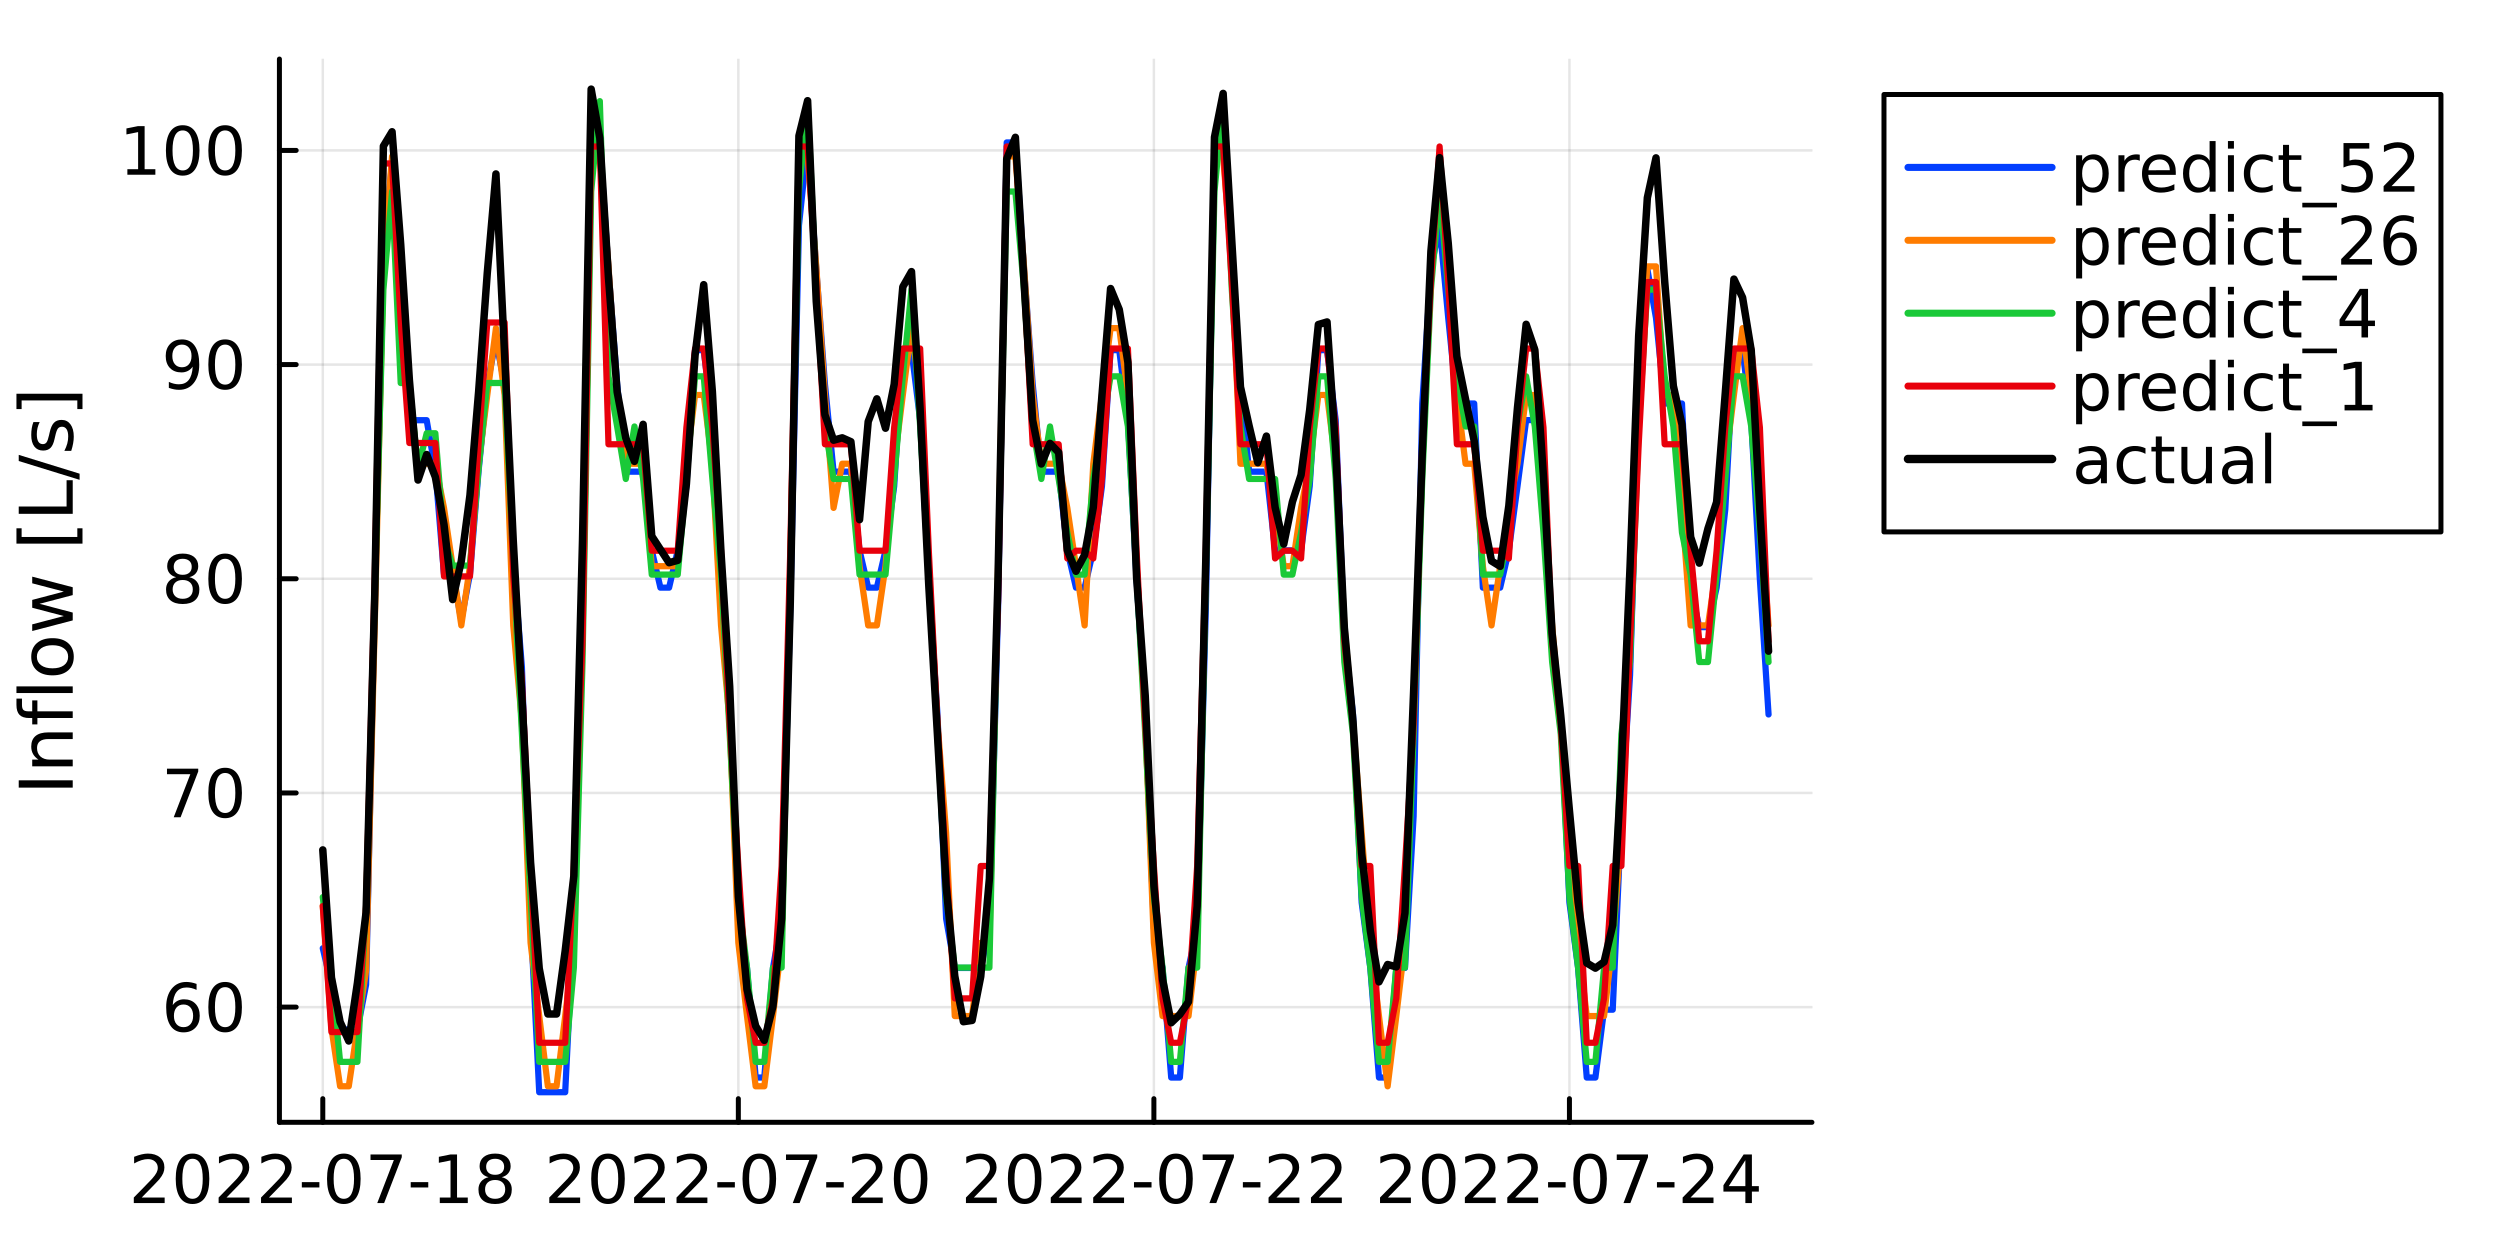 <?xml version="1.0" encoding="utf-8"?>
<svg xmlns="http://www.w3.org/2000/svg" xmlns:xlink="http://www.w3.org/1999/xlink" width="500" height="250" viewBox="0 0 2000 1000">
<rect x="0" y="0" width="2000" height="1000" fill="#333333" stroke="none"/>
<defs>
  <clipPath id="clip480">
    <rect x="0" y="0" width="2000" height="1000"/>
  </clipPath>
</defs>
<path clip-path="url(#clip480)" d="M0 1000 L2000 1000 L2000 0 L0 0  Z" fill="#ffffff" fill-rule="evenodd" fill-opacity="1"/>
<defs>
  <clipPath id="clip481">
    <rect x="400" y="0" width="1401" height="1000"/>
  </clipPath>
</defs>
<path clip-path="url(#clip480)" d="M223.535 897.848 L1449.54 897.848 L1449.54 47.244 L223.535 47.244  Z" fill="#ffffff" fill-rule="evenodd" fill-opacity="1"/>
<defs>
  <clipPath id="clip482">
    <rect x="223" y="47" width="1227" height="852"/>
  </clipPath>
</defs>
<polyline clip-path="url(#clip482)" style="stroke:#000000; stroke-linecap:round; stroke-linejoin:round; stroke-width:2; stroke-opacity:0.1; fill:none" points="258.234,897.848 258.234,47.244 "/>
<polyline clip-path="url(#clip482)" style="stroke:#000000; stroke-linecap:round; stroke-linejoin:round; stroke-width:2; stroke-opacity:0.1; fill:none" points="590.671,897.848 590.671,47.244 "/>
<polyline clip-path="url(#clip482)" style="stroke:#000000; stroke-linecap:round; stroke-linejoin:round; stroke-width:2; stroke-opacity:0.1; fill:none" points="923.109,897.848 923.109,47.244 "/>
<polyline clip-path="url(#clip482)" style="stroke:#000000; stroke-linecap:round; stroke-linejoin:round; stroke-width:2; stroke-opacity:0.1; fill:none" points="1255.55,897.848 1255.55,47.244 "/>
<polyline clip-path="url(#clip480)" style="stroke:#000000; stroke-linecap:round; stroke-linejoin:round; stroke-width:4; stroke-opacity:1; fill:none" points="223.535,897.848 1449.54,897.848 "/>
<polyline clip-path="url(#clip480)" style="stroke:#000000; stroke-linecap:round; stroke-linejoin:round; stroke-width:4; stroke-opacity:1; fill:none" points="258.234,897.848 258.234,878.95 "/>
<polyline clip-path="url(#clip480)" style="stroke:#000000; stroke-linecap:round; stroke-linejoin:round; stroke-width:4; stroke-opacity:1; fill:none" points="590.671,897.848 590.671,878.95 "/>
<polyline clip-path="url(#clip480)" style="stroke:#000000; stroke-linecap:round; stroke-linejoin:round; stroke-width:4; stroke-opacity:1; fill:none" points="923.109,897.848 923.109,878.95 "/>
<polyline clip-path="url(#clip480)" style="stroke:#000000; stroke-linecap:round; stroke-linejoin:round; stroke-width:4; stroke-opacity:1; fill:none" points="1255.55,897.848 1255.55,878.95 "/>
<path clip-path="url(#clip480)" d="M113.365 958.021 L131.724 958.021 L131.724 962.448 L107.037 962.448 L107.037 958.021 Q110.031 954.922 115.188 949.714 Q120.37 944.479 121.698 942.969 Q124.224 940.13 125.214 938.177 Q126.229 936.198 126.229 934.297 Q126.229 931.198 124.042 929.245 Q121.88 927.292 118.391 927.292 Q115.917 927.292 113.156 928.151 Q110.422 929.011 107.297 930.755 L107.297 925.443 Q110.474 924.167 113.234 923.516 Q115.995 922.865 118.287 922.865 Q124.328 922.865 127.922 925.886 Q131.516 928.906 131.516 933.958 Q131.516 936.354 130.604 938.516 Q129.719 940.651 127.349 943.568 Q126.698 944.323 123.208 947.943 Q119.719 951.536 113.365 958.021 Z" fill="#000000" fill-rule="nonzero" fill-opacity="1" /><path clip-path="url(#clip480)" d="M154.015 927.031 Q149.953 927.031 147.896 931.042 Q145.865 935.026 145.865 943.047 Q145.865 951.042 147.896 955.052 Q149.953 959.036 154.015 959.036 Q158.104 959.036 160.135 955.052 Q162.193 951.042 162.193 943.047 Q162.193 935.026 160.135 931.042 Q158.104 927.031 154.015 927.031 M154.015 922.865 Q160.552 922.865 163.989 928.047 Q167.453 933.203 167.453 943.047 Q167.453 952.865 163.989 958.047 Q160.552 963.203 154.015 963.203 Q147.479 963.203 144.016 958.047 Q140.578 952.865 140.578 943.047 Q140.578 933.203 144.016 928.047 Q147.479 922.865 154.015 922.865 Z" fill="#000000" fill-rule="nonzero" fill-opacity="1" /><path clip-path="url(#clip480)" d="M181.229 958.021 L199.588 958.021 L199.588 962.448 L174.901 962.448 L174.901 958.021 Q177.896 954.922 183.052 949.714 Q188.234 944.479 189.562 942.969 Q192.088 940.13 193.078 938.177 Q194.093 936.198 194.093 934.297 Q194.093 931.198 191.906 929.245 Q189.744 927.292 186.255 927.292 Q183.781 927.292 181.021 928.151 Q178.286 929.011 175.161 930.755 L175.161 925.443 Q178.338 924.167 181.099 923.516 Q183.859 922.865 186.151 922.865 Q192.192 922.865 195.786 925.886 Q199.38 928.906 199.38 933.958 Q199.38 936.354 198.468 938.516 Q197.583 940.651 195.213 943.568 Q194.562 944.323 191.073 947.943 Q187.583 951.536 181.229 958.021 Z" fill="#000000" fill-rule="nonzero" fill-opacity="1" /><path clip-path="url(#clip480)" d="M215.161 958.021 L233.52 958.021 L233.52 962.448 L208.833 962.448 L208.833 958.021 Q211.828 954.922 216.984 949.714 Q222.166 944.479 223.494 942.969 Q226.02 940.13 227.01 938.177 Q228.026 936.198 228.026 934.297 Q228.026 931.198 225.838 929.245 Q223.677 927.292 220.187 927.292 Q217.713 927.292 214.953 928.151 Q212.218 929.011 209.093 930.755 L209.093 925.443 Q212.27 924.167 215.031 923.516 Q217.791 922.865 220.083 922.865 Q226.124 922.865 229.718 925.886 Q233.312 928.906 233.312 933.958 Q233.312 936.354 232.4 938.516 Q231.515 940.651 229.145 943.568 Q228.494 944.323 225.005 947.943 Q221.515 951.536 215.161 958.021 Z" fill="#000000" fill-rule="nonzero" fill-opacity="1" /><path clip-path="url(#clip480)" d="M241.463 945.703 L255.499 945.703 L255.499 949.974 L241.463 949.974 L241.463 945.703 Z" fill="#000000" fill-rule="nonzero" fill-opacity="1" /><path clip-path="url(#clip480)" d="M275.057 927.031 Q270.994 927.031 268.937 931.042 Q266.906 935.026 266.906 943.047 Q266.906 951.042 268.937 955.052 Q270.994 959.036 275.057 959.036 Q279.145 959.036 281.176 955.052 Q283.234 951.042 283.234 943.047 Q283.234 935.026 281.176 931.042 Q279.145 927.031 275.057 927.031 M275.057 922.865 Q281.593 922.865 285.03 928.047 Q288.494 933.203 288.494 943.047 Q288.494 952.865 285.03 958.047 Q281.593 963.203 275.057 963.203 Q268.52 963.203 265.057 958.047 Q261.619 952.865 261.619 943.047 Q261.619 933.203 265.057 928.047 Q268.52 922.865 275.057 922.865 Z" fill="#000000" fill-rule="nonzero" fill-opacity="1" /><path clip-path="url(#clip480)" d="M296.411 923.568 L321.41 923.568 L321.41 925.807 L307.296 962.448 L301.801 962.448 L315.082 927.995 L296.411 927.995 L296.411 923.568 Z" fill="#000000" fill-rule="nonzero" fill-opacity="1" /><path clip-path="url(#clip480)" d="M328.572 945.703 L342.608 945.703 L342.608 949.974 L328.572 949.974 L328.572 945.703 Z" fill="#000000" fill-rule="nonzero" fill-opacity="1" /><path clip-path="url(#clip480)" d="M351.827 958.021 L360.421 958.021 L360.421 928.36 L351.072 930.235 L351.072 925.443 L360.369 923.568 L365.629 923.568 L365.629 958.021 L374.223 958.021 L374.223 962.448 L351.827 962.448 L351.827 958.021 Z" fill="#000000" fill-rule="nonzero" fill-opacity="1" /><path clip-path="url(#clip480)" d="M396.098 943.984 Q392.348 943.984 390.186 945.99 Q388.051 947.995 388.051 951.51 Q388.051 955.026 390.186 957.031 Q392.348 959.036 396.098 959.036 Q399.848 959.036 402.009 957.031 Q404.17 955 404.17 951.51 Q404.17 947.995 402.009 945.99 Q399.874 943.984 396.098 943.984 M390.837 941.745 Q387.452 940.912 385.551 938.594 Q383.676 936.276 383.676 932.943 Q383.676 928.281 386.983 925.573 Q390.316 922.865 396.098 922.865 Q401.905 922.865 405.212 925.573 Q408.519 928.281 408.519 932.943 Q408.519 936.276 406.618 938.594 Q404.743 940.912 401.384 941.745 Q405.186 942.63 407.295 945.208 Q409.431 947.786 409.431 951.51 Q409.431 957.161 405.967 960.182 Q402.53 963.203 396.098 963.203 Q389.665 963.203 386.202 960.182 Q382.764 957.161 382.764 951.51 Q382.764 947.786 384.9 945.208 Q387.035 942.63 390.837 941.745 M388.91 933.438 Q388.91 936.458 390.785 938.151 Q392.686 939.844 396.098 939.844 Q399.483 939.844 401.384 938.151 Q403.311 936.458 403.311 933.438 Q403.311 930.417 401.384 928.724 Q399.483 927.031 396.098 927.031 Q392.686 927.031 390.785 928.724 Q388.91 930.417 388.91 933.438 Z" fill="#000000" fill-rule="nonzero" fill-opacity="1" /><path clip-path="url(#clip480)" d="M445.75 958.021 L464.11 958.021 L464.11 962.448 L439.422 962.448 L439.422 958.021 Q442.417 954.922 447.573 949.714 Q452.756 944.479 454.084 942.969 Q456.61 940.13 457.599 938.177 Q458.615 936.198 458.615 934.297 Q458.615 931.198 456.427 929.245 Q454.266 927.292 450.776 927.292 Q448.302 927.292 445.542 928.151 Q442.808 929.011 439.683 930.755 L439.683 925.443 Q442.86 924.167 445.62 923.516 Q448.381 922.865 450.672 922.865 Q456.714 922.865 460.308 925.886 Q463.901 928.906 463.901 933.958 Q463.901 936.354 462.99 938.516 Q462.104 940.651 459.735 943.568 Q459.084 944.323 455.594 947.943 Q452.105 951.536 445.75 958.021 Z" fill="#000000" fill-rule="nonzero" fill-opacity="1" /><path clip-path="url(#clip480)" d="M486.401 927.031 Q482.339 927.031 480.281 931.042 Q478.25 935.026 478.25 943.047 Q478.25 951.042 480.281 955.052 Q482.339 959.036 486.401 959.036 Q490.49 959.036 492.521 955.052 Q494.578 951.042 494.578 943.047 Q494.578 935.026 492.521 931.042 Q490.49 927.031 486.401 927.031 M486.401 922.865 Q492.938 922.865 496.375 928.047 Q499.839 933.203 499.839 943.047 Q499.839 952.865 496.375 958.047 Q492.938 963.203 486.401 963.203 Q479.865 963.203 476.401 958.047 Q472.964 952.865 472.964 943.047 Q472.964 933.203 476.401 928.047 Q479.865 922.865 486.401 922.865 Z" fill="#000000" fill-rule="nonzero" fill-opacity="1" /><path clip-path="url(#clip480)" d="M513.615 958.021 L531.974 958.021 L531.974 962.448 L507.287 962.448 L507.287 958.021 Q510.281 954.922 515.438 949.714 Q520.62 944.479 521.948 942.969 Q524.474 940.13 525.464 938.177 Q526.479 936.198 526.479 934.297 Q526.479 931.198 524.292 929.245 Q522.13 927.292 518.641 927.292 Q516.167 927.292 513.406 928.151 Q510.672 929.011 507.547 930.755 L507.547 925.443 Q510.724 924.167 513.484 923.516 Q516.245 922.865 518.536 922.865 Q524.578 922.865 528.172 925.886 Q531.766 928.906 531.766 933.958 Q531.766 936.354 530.854 938.516 Q529.969 940.651 527.599 943.568 Q526.948 944.323 523.458 947.943 Q519.969 951.536 513.615 958.021 Z" fill="#000000" fill-rule="nonzero" fill-opacity="1" /><path clip-path="url(#clip480)" d="M547.547 958.021 L565.906 958.021 L565.906 962.448 L541.219 962.448 L541.219 958.021 Q544.213 954.922 549.37 949.714 Q554.552 944.479 555.88 942.969 Q558.406 940.13 559.396 938.177 Q560.411 936.198 560.411 934.297 Q560.411 931.198 558.224 929.245 Q556.062 927.292 552.573 927.292 Q550.099 927.292 547.338 928.151 Q544.604 929.011 541.479 930.755 L541.479 925.443 Q544.656 924.167 547.417 923.516 Q550.177 922.865 552.469 922.865 Q558.51 922.865 562.104 925.886 Q565.698 928.906 565.698 933.958 Q565.698 936.354 564.786 938.516 Q563.901 940.651 561.531 943.568 Q560.88 944.323 557.39 947.943 Q553.901 951.536 547.547 958.021 Z" fill="#000000" fill-rule="nonzero" fill-opacity="1" /><path clip-path="url(#clip480)" d="M573.849 945.703 L587.885 945.703 L587.885 949.974 L573.849 949.974 L573.849 945.703 Z" fill="#000000" fill-rule="nonzero" fill-opacity="1" /><path clip-path="url(#clip480)" d="M607.442 927.031 Q603.38 927.031 601.322 931.042 Q599.291 935.026 599.291 943.047 Q599.291 951.042 601.322 955.052 Q603.38 959.036 607.442 959.036 Q611.531 959.036 613.562 955.052 Q615.619 951.042 615.619 943.047 Q615.619 935.026 613.562 931.042 Q611.531 927.031 607.442 927.031 M607.442 922.865 Q613.979 922.865 617.416 928.047 Q620.88 933.203 620.88 943.047 Q620.88 952.865 617.416 958.047 Q613.979 963.203 607.442 963.203 Q600.906 963.203 597.442 958.047 Q594.005 952.865 594.005 943.047 Q594.005 933.203 597.442 928.047 Q600.906 922.865 607.442 922.865 Z" fill="#000000" fill-rule="nonzero" fill-opacity="1" /><path clip-path="url(#clip480)" d="M628.796 923.568 L653.796 923.568 L653.796 925.807 L639.682 962.448 L634.187 962.448 L647.468 927.995 L628.796 927.995 L628.796 923.568 Z" fill="#000000" fill-rule="nonzero" fill-opacity="1" /><path clip-path="url(#clip480)" d="M660.958 945.703 L674.994 945.703 L674.994 949.974 L660.958 949.974 L660.958 945.703 Z" fill="#000000" fill-rule="nonzero" fill-opacity="1" /><path clip-path="url(#clip480)" d="M687.832 958.021 L706.192 958.021 L706.192 962.448 L681.504 962.448 L681.504 958.021 Q684.499 954.922 689.655 949.714 Q694.838 944.479 696.166 942.969 Q698.692 940.13 699.681 938.177 Q700.697 936.198 700.697 934.297 Q700.697 931.198 698.509 929.245 Q696.348 927.292 692.858 927.292 Q690.384 927.292 687.624 928.151 Q684.89 929.011 681.765 930.755 L681.765 925.443 Q684.942 924.167 687.702 923.516 Q690.463 922.865 692.754 922.865 Q698.796 922.865 702.39 925.886 Q705.983 928.906 705.983 933.958 Q705.983 936.354 705.072 938.516 Q704.187 940.651 701.817 943.568 Q701.166 944.323 697.676 947.943 Q694.187 951.536 687.832 958.021 Z" fill="#000000" fill-rule="nonzero" fill-opacity="1" /><path clip-path="url(#clip480)" d="M728.483 927.031 Q724.421 927.031 722.363 931.042 Q720.332 935.026 720.332 943.047 Q720.332 951.042 722.363 955.052 Q724.421 959.036 728.483 959.036 Q732.572 959.036 734.603 955.052 Q736.66 951.042 736.66 943.047 Q736.66 935.026 734.603 931.042 Q732.572 927.031 728.483 927.031 M728.483 922.865 Q735.02 922.865 738.457 928.047 Q741.921 933.203 741.921 943.047 Q741.921 952.865 738.457 958.047 Q735.02 963.203 728.483 963.203 Q721.947 963.203 718.483 958.047 Q715.046 952.865 715.046 943.047 Q715.046 933.203 718.483 928.047 Q721.947 922.865 728.483 922.865 Z" fill="#000000" fill-rule="nonzero" fill-opacity="1" /><path clip-path="url(#clip480)" d="M779.087 958.021 L797.446 958.021 L797.446 962.448 L772.759 962.448 L772.759 958.021 Q775.753 954.922 780.91 949.714 Q786.092 944.479 787.42 942.969 Q789.946 940.13 790.936 938.177 Q791.951 936.198 791.951 934.297 Q791.951 931.198 789.764 929.245 Q787.602 927.292 784.113 927.292 Q781.639 927.292 778.878 928.151 Q776.144 929.011 773.019 930.755 L773.019 925.443 Q776.196 924.167 778.956 923.516 Q781.717 922.865 784.008 922.865 Q790.05 922.865 793.644 925.886 Q797.238 928.906 797.238 933.958 Q797.238 936.354 796.326 938.516 Q795.441 940.651 793.071 943.568 Q792.42 944.323 788.93 947.943 Q785.441 951.536 779.087 958.021 Z" fill="#000000" fill-rule="nonzero" fill-opacity="1" /><path clip-path="url(#clip480)" d="M819.737 927.031 Q815.675 927.031 813.618 931.042 Q811.586 935.026 811.586 943.047 Q811.586 951.042 813.618 955.052 Q815.675 959.036 819.737 959.036 Q823.826 959.036 825.857 955.052 Q827.914 951.042 827.914 943.047 Q827.914 935.026 825.857 931.042 Q823.826 927.031 819.737 927.031 M819.737 922.865 Q826.274 922.865 829.711 928.047 Q833.175 933.203 833.175 943.047 Q833.175 952.865 829.711 958.047 Q826.274 963.203 819.737 963.203 Q813.201 963.203 809.738 958.047 Q806.3 952.865 806.3 943.047 Q806.3 933.203 809.738 928.047 Q813.201 922.865 819.737 922.865 Z" fill="#000000" fill-rule="nonzero" fill-opacity="1" /><path clip-path="url(#clip480)" d="M846.951 958.021 L865.31 958.021 L865.31 962.448 L840.623 962.448 L840.623 958.021 Q843.618 954.922 848.774 949.714 Q853.956 944.479 855.284 942.969 Q857.81 940.13 858.8 938.177 Q859.815 936.198 859.815 934.297 Q859.815 931.198 857.628 929.245 Q855.466 927.292 851.977 927.292 Q849.503 927.292 846.743 928.151 Q844.008 929.011 840.883 930.755 L840.883 925.443 Q844.06 924.167 846.821 923.516 Q849.581 922.865 851.873 922.865 Q857.914 922.865 861.508 925.886 Q865.102 928.906 865.102 933.958 Q865.102 936.354 864.19 938.516 Q863.305 940.651 860.935 943.568 Q860.284 944.323 856.795 947.943 Q853.305 951.536 846.951 958.021 Z" fill="#000000" fill-rule="nonzero" fill-opacity="1" /><path clip-path="url(#clip480)" d="M880.883 958.021 L899.242 958.021 L899.242 962.448 L874.555 962.448 L874.555 958.021 Q877.55 954.922 882.706 949.714 Q887.888 944.479 889.216 942.969 Q891.742 940.13 892.732 938.177 Q893.747 936.198 893.747 934.297 Q893.747 931.198 891.56 929.245 Q889.399 927.292 885.909 927.292 Q883.435 927.292 880.675 928.151 Q877.94 929.011 874.815 930.755 L874.815 925.443 Q877.992 924.167 880.753 923.516 Q883.513 922.865 885.805 922.865 Q891.846 922.865 895.44 925.886 Q899.034 928.906 899.034 933.958 Q899.034 936.354 898.122 938.516 Q897.237 940.651 894.867 943.568 Q894.216 944.323 890.727 947.943 Q887.237 951.536 880.883 958.021 Z" fill="#000000" fill-rule="nonzero" fill-opacity="1" /><path clip-path="url(#clip480)" d="M907.185 945.703 L921.221 945.703 L921.221 949.974 L907.185 949.974 L907.185 945.703 Z" fill="#000000" fill-rule="nonzero" fill-opacity="1" /><path clip-path="url(#clip480)" d="M940.778 927.031 Q936.716 927.031 934.659 931.042 Q932.627 935.026 932.627 943.047 Q932.627 951.042 934.659 955.052 Q936.716 959.036 940.778 959.036 Q944.867 959.036 946.898 955.052 Q948.956 951.042 948.956 943.047 Q948.956 935.026 946.898 931.042 Q944.867 927.031 940.778 927.031 M940.778 922.865 Q947.315 922.865 950.752 928.047 Q954.216 933.203 954.216 943.047 Q954.216 952.865 950.752 958.047 Q947.315 963.203 940.778 963.203 Q934.242 963.203 930.779 958.047 Q927.341 952.865 927.341 943.047 Q927.341 933.203 930.779 928.047 Q934.242 922.865 940.778 922.865 Z" fill="#000000" fill-rule="nonzero" fill-opacity="1" /><path clip-path="url(#clip480)" d="M962.133 923.568 L987.132 923.568 L987.132 925.807 L973.018 962.448 L967.523 962.448 L980.804 927.995 L962.133 927.995 L962.133 923.568 Z" fill="#000000" fill-rule="nonzero" fill-opacity="1" /><path clip-path="url(#clip480)" d="M994.294 945.703 L1008.33 945.703 L1008.33 949.974 L994.294 949.974 L994.294 945.703 Z" fill="#000000" fill-rule="nonzero" fill-opacity="1" /><path clip-path="url(#clip480)" d="M1021.17 958.021 L1039.53 958.021 L1039.53 962.448 L1014.84 962.448 L1014.84 958.021 Q1017.84 954.922 1022.99 949.714 Q1028.17 944.479 1029.5 942.969 Q1032.03 940.13 1033.02 938.177 Q1034.03 936.198 1034.03 934.297 Q1034.03 931.198 1031.85 929.245 Q1029.68 927.292 1026.19 927.292 Q1023.72 927.292 1020.96 928.151 Q1018.23 929.011 1015.1 930.755 L1015.1 925.443 Q1018.28 924.167 1021.04 923.516 Q1023.8 922.865 1026.09 922.865 Q1032.13 922.865 1035.73 925.886 Q1039.32 928.906 1039.32 933.958 Q1039.32 936.354 1038.41 938.516 Q1037.52 940.651 1035.15 943.568 Q1034.5 944.323 1031.01 947.943 Q1027.52 951.536 1021.17 958.021 Z" fill="#000000" fill-rule="nonzero" fill-opacity="1" /><path clip-path="url(#clip480)" d="M1055.1 958.021 L1073.46 958.021 L1073.46 962.448 L1048.77 962.448 L1048.77 958.021 Q1051.77 954.922 1056.92 949.714 Q1062.11 944.479 1063.43 942.969 Q1065.96 940.13 1066.95 938.177 Q1067.97 936.198 1067.97 934.297 Q1067.97 931.198 1065.78 929.245 Q1063.62 927.292 1060.13 927.292 Q1057.65 927.292 1054.89 928.151 Q1052.16 929.011 1049.03 930.755 L1049.03 925.443 Q1052.21 924.167 1054.97 923.516 Q1057.73 922.865 1060.02 922.865 Q1066.06 922.865 1069.66 925.886 Q1073.25 928.906 1073.25 933.958 Q1073.25 936.354 1072.34 938.516 Q1071.45 940.651 1069.09 943.568 Q1068.43 944.323 1064.94 947.943 Q1061.45 951.536 1055.1 958.021 Z" fill="#000000" fill-rule="nonzero" fill-opacity="1" /><path clip-path="url(#clip480)" d="M1110.35 958.021 L1128.71 958.021 L1128.71 962.448 L1104.02 962.448 L1104.02 958.021 Q1107.02 954.922 1112.18 949.714 Q1117.36 944.479 1118.69 942.969 Q1121.21 940.13 1122.2 938.177 Q1123.22 936.198 1123.22 934.297 Q1123.22 931.198 1121.03 929.245 Q1118.87 927.292 1115.38 927.292 Q1112.9 927.292 1110.14 928.151 Q1107.41 929.011 1104.28 930.755 L1104.28 925.443 Q1107.46 924.167 1110.22 923.516 Q1112.98 922.865 1115.27 922.865 Q1121.32 922.865 1124.91 925.886 Q1128.5 928.906 1128.5 933.958 Q1128.5 936.354 1127.59 938.516 Q1126.71 940.651 1124.34 943.568 Q1123.69 944.323 1120.2 947.943 Q1116.71 951.536 1110.35 958.021 Z" fill="#000000" fill-rule="nonzero" fill-opacity="1" /><path clip-path="url(#clip480)" d="M1151 927.031 Q1146.94 927.031 1144.88 931.042 Q1142.85 935.026 1142.85 943.047 Q1142.85 951.042 1144.88 955.052 Q1146.94 959.036 1151 959.036 Q1155.09 959.036 1157.12 955.052 Q1159.18 951.042 1159.18 943.047 Q1159.18 935.026 1157.12 931.042 Q1155.09 927.031 1151 927.031 M1151 922.865 Q1157.54 922.865 1160.98 928.047 Q1164.44 933.203 1164.44 943.047 Q1164.44 952.865 1160.98 958.047 Q1157.54 963.203 1151 963.203 Q1144.47 963.203 1141 958.047 Q1137.57 952.865 1137.57 943.047 Q1137.57 933.203 1141 928.047 Q1144.47 922.865 1151 922.865 Z" fill="#000000" fill-rule="nonzero" fill-opacity="1" /><path clip-path="url(#clip480)" d="M1178.22 958.021 L1196.58 958.021 L1196.58 962.448 L1171.89 962.448 L1171.89 958.021 Q1174.88 954.922 1180.04 949.714 Q1185.22 944.479 1186.55 942.969 Q1189.08 940.13 1190.07 938.177 Q1191.08 936.198 1191.08 934.297 Q1191.08 931.198 1188.89 929.245 Q1186.73 927.292 1183.24 927.292 Q1180.77 927.292 1178.01 928.151 Q1175.27 929.011 1172.15 930.755 L1172.15 925.443 Q1175.33 924.167 1178.09 923.516 Q1180.85 922.865 1183.14 922.865 Q1189.18 922.865 1192.77 925.886 Q1196.37 928.906 1196.37 933.958 Q1196.37 936.354 1195.46 938.516 Q1194.57 940.651 1192.2 943.568 Q1191.55 944.323 1188.06 947.943 Q1184.57 951.536 1178.22 958.021 Z" fill="#000000" fill-rule="nonzero" fill-opacity="1" /><path clip-path="url(#clip480)" d="M1212.15 958.021 L1230.51 958.021 L1230.51 962.448 L1205.82 962.448 L1205.82 958.021 Q1208.82 954.922 1213.97 949.714 Q1219.15 944.479 1220.48 942.969 Q1223.01 940.13 1224 938.177 Q1225.01 936.198 1225.01 934.297 Q1225.01 931.198 1222.83 929.245 Q1220.66 927.292 1217.17 927.292 Q1214.7 927.292 1211.94 928.151 Q1209.21 929.011 1206.08 930.755 L1206.08 925.443 Q1209.26 924.167 1212.02 923.516 Q1214.78 922.865 1217.07 922.865 Q1223.11 922.865 1226.71 925.886 Q1230.3 928.906 1230.3 933.958 Q1230.3 936.354 1229.39 938.516 Q1228.5 940.651 1226.13 943.568 Q1225.48 944.323 1221.99 947.943 Q1218.5 951.536 1212.15 958.021 Z" fill="#000000" fill-rule="nonzero" fill-opacity="1" /><path clip-path="url(#clip480)" d="M1238.45 945.703 L1252.49 945.703 L1252.49 949.974 L1238.45 949.974 L1238.45 945.703 Z" fill="#000000" fill-rule="nonzero" fill-opacity="1" /><path clip-path="url(#clip480)" d="M1272.04 927.031 Q1267.98 927.031 1265.92 931.042 Q1263.89 935.026 1263.89 943.047 Q1263.89 951.042 1265.92 955.052 Q1267.98 959.036 1272.04 959.036 Q1276.13 959.036 1278.16 955.052 Q1280.22 951.042 1280.22 943.047 Q1280.22 935.026 1278.16 931.042 Q1276.13 927.031 1272.04 927.031 M1272.04 922.865 Q1278.58 922.865 1282.02 928.047 Q1285.48 933.203 1285.48 943.047 Q1285.48 952.865 1282.02 958.047 Q1278.58 963.203 1272.04 963.203 Q1265.51 963.203 1262.04 958.047 Q1258.61 952.865 1258.61 943.047 Q1258.61 933.203 1262.04 928.047 Q1265.51 922.865 1272.04 922.865 Z" fill="#000000" fill-rule="nonzero" fill-opacity="1" /><path clip-path="url(#clip480)" d="M1293.4 923.568 L1318.4 923.568 L1318.4 925.807 L1304.28 962.448 L1298.79 962.448 L1312.07 927.995 L1293.4 927.995 L1293.4 923.568 Z" fill="#000000" fill-rule="nonzero" fill-opacity="1" /><path clip-path="url(#clip480)" d="M1325.56 945.703 L1339.6 945.703 L1339.6 949.974 L1325.56 949.974 L1325.56 945.703 Z" fill="#000000" fill-rule="nonzero" fill-opacity="1" /><path clip-path="url(#clip480)" d="M1352.43 958.021 L1370.79 958.021 L1370.79 962.448 L1346.11 962.448 L1346.11 958.021 Q1349.1 954.922 1354.26 949.714 Q1359.44 944.479 1360.77 942.969 Q1363.29 940.13 1364.28 938.177 Q1365.3 936.198 1365.3 934.297 Q1365.3 931.198 1363.11 929.245 Q1360.95 927.292 1357.46 927.292 Q1354.99 927.292 1352.23 928.151 Q1349.49 929.011 1346.37 930.755 L1346.37 925.443 Q1349.54 924.167 1352.3 923.516 Q1355.06 922.865 1357.36 922.865 Q1363.4 922.865 1366.99 925.886 Q1370.59 928.906 1370.59 933.958 Q1370.59 936.354 1369.67 938.516 Q1368.79 940.651 1366.42 943.568 Q1365.77 944.323 1362.28 947.943 Q1358.79 951.536 1352.43 958.021 Z" fill="#000000" fill-rule="nonzero" fill-opacity="1" /><path clip-path="url(#clip480)" d="M1396.29 928.151 L1383.01 948.906 L1396.29 948.906 L1396.29 928.151 M1394.91 923.568 L1401.52 923.568 L1401.52 948.906 L1407.07 948.906 L1407.07 953.281 L1401.52 953.281 L1401.52 962.448 L1396.29 962.448 L1396.29 953.281 L1378.74 953.281 L1378.74 948.203 L1394.91 923.568 Z" fill="#000000" fill-rule="nonzero" fill-opacity="1" /><polyline clip-path="url(#clip482)" style="stroke:#000000; stroke-linecap:round; stroke-linejoin:round; stroke-width:2; stroke-opacity:0.1; fill:none" points="223.535,805.703 1449.54,805.703 "/>
<polyline clip-path="url(#clip482)" style="stroke:#000000; stroke-linecap:round; stroke-linejoin:round; stroke-width:2; stroke-opacity:0.1; fill:none" points="223.535,634.358 1449.54,634.358 "/>
<polyline clip-path="url(#clip482)" style="stroke:#000000; stroke-linecap:round; stroke-linejoin:round; stroke-width:2; stroke-opacity:0.1; fill:none" points="223.535,463.013 1449.54,463.013 "/>
<polyline clip-path="url(#clip482)" style="stroke:#000000; stroke-linecap:round; stroke-linejoin:round; stroke-width:2; stroke-opacity:0.1; fill:none" points="223.535,291.668 1449.54,291.668 "/>
<polyline clip-path="url(#clip482)" style="stroke:#000000; stroke-linecap:round; stroke-linejoin:round; stroke-width:2; stroke-opacity:0.1; fill:none" points="223.535,120.323 1449.54,120.323 "/>
<polyline clip-path="url(#clip480)" style="stroke:#000000; stroke-linecap:round; stroke-linejoin:round; stroke-width:4; stroke-opacity:1; fill:none" points="223.535,897.848 223.535,47.244 "/>
<polyline clip-path="url(#clip480)" style="stroke:#000000; stroke-linecap:round; stroke-linejoin:round; stroke-width:4; stroke-opacity:1; fill:none" points="223.535,805.703 236.934,805.703 "/>
<polyline clip-path="url(#clip480)" style="stroke:#000000; stroke-linecap:round; stroke-linejoin:round; stroke-width:4; stroke-opacity:1; fill:none" points="223.535,634.358 236.934,634.358 "/>
<polyline clip-path="url(#clip480)" style="stroke:#000000; stroke-linecap:round; stroke-linejoin:round; stroke-width:4; stroke-opacity:1; fill:none" points="223.535,463.013 236.934,463.013 "/>
<polyline clip-path="url(#clip480)" style="stroke:#000000; stroke-linecap:round; stroke-linejoin:round; stroke-width:4; stroke-opacity:1; fill:none" points="223.535,291.668 236.934,291.668 "/>
<polyline clip-path="url(#clip480)" style="stroke:#000000; stroke-linecap:round; stroke-linejoin:round; stroke-width:4; stroke-opacity:1; fill:none" points="223.535,120.323 236.934,120.323 "/>
<path clip-path="url(#clip480)" d="M146.817 803.607 Q143.275 803.607 141.192 806.029 Q139.135 808.451 139.135 812.669 Q139.135 816.862 141.192 819.31 Q143.275 821.732 146.817 821.732 Q150.359 821.732 152.416 819.31 Q154.499 816.862 154.499 812.669 Q154.499 808.451 152.416 806.029 Q150.359 803.607 146.817 803.607 M157.26 787.122 L157.26 791.914 Q155.28 790.977 153.249 790.482 Q151.244 789.987 149.265 789.987 Q144.057 789.987 141.296 793.503 Q138.562 797.018 138.171 804.128 Q139.708 801.862 142.025 800.664 Q144.343 799.44 147.129 799.44 Q152.989 799.44 156.374 803.008 Q159.786 806.549 159.786 812.669 Q159.786 818.659 156.244 822.279 Q152.702 825.898 146.817 825.898 Q140.072 825.898 136.505 820.742 Q132.937 815.56 132.937 805.742 Q132.937 796.523 137.312 791.055 Q141.687 785.56 149.057 785.56 Q151.036 785.56 153.041 785.951 Q155.072 786.341 157.26 787.122 Z" fill="#000000" fill-rule="nonzero" fill-opacity="1" /><path clip-path="url(#clip480)" d="M180.098 789.727 Q176.036 789.727 173.978 793.737 Q171.947 797.721 171.947 805.742 Q171.947 813.737 173.978 817.747 Q176.036 821.732 180.098 821.732 Q184.187 821.732 186.218 817.747 Q188.275 813.737 188.275 805.742 Q188.275 797.721 186.218 793.737 Q184.187 789.727 180.098 789.727 M180.098 785.56 Q186.634 785.56 190.072 790.742 Q193.535 795.898 193.535 805.742 Q193.535 815.56 190.072 820.742 Q186.634 825.898 180.098 825.898 Q173.562 825.898 170.098 820.742 Q166.661 815.56 166.661 805.742 Q166.661 795.898 170.098 790.742 Q173.562 785.56 180.098 785.56 Z" fill="#000000" fill-rule="nonzero" fill-opacity="1" /><path clip-path="url(#clip480)" d="M133.588 614.918 L158.588 614.918 L158.588 617.158 L144.473 653.798 L138.978 653.798 L152.26 619.345 L133.588 619.345 L133.588 614.918 Z" fill="#000000" fill-rule="nonzero" fill-opacity="1" /><path clip-path="url(#clip480)" d="M180.098 618.381 Q176.036 618.381 173.978 622.392 Q171.947 626.376 171.947 634.397 Q171.947 642.392 173.978 646.402 Q176.036 650.387 180.098 650.387 Q184.187 650.387 186.218 646.402 Q188.275 642.392 188.275 634.397 Q188.275 626.376 186.218 622.392 Q184.187 618.381 180.098 618.381 M180.098 614.215 Q186.634 614.215 190.072 619.397 Q193.535 624.553 193.535 634.397 Q193.535 644.215 190.072 649.397 Q186.634 654.553 180.098 654.553 Q173.562 654.553 170.098 649.397 Q166.661 644.215 166.661 634.397 Q166.661 624.553 170.098 619.397 Q173.562 614.215 180.098 614.215 Z" fill="#000000" fill-rule="nonzero" fill-opacity="1" /><path clip-path="url(#clip480)" d="M146.166 463.989 Q142.416 463.989 140.255 465.995 Q138.119 468 138.119 471.515 Q138.119 475.031 140.255 477.036 Q142.416 479.041 146.166 479.041 Q149.916 479.041 152.077 477.036 Q154.239 475.005 154.239 471.515 Q154.239 468 152.077 465.995 Q149.942 463.989 146.166 463.989 M140.906 461.75 Q137.52 460.916 135.619 458.599 Q133.744 456.281 133.744 452.948 Q133.744 448.286 137.051 445.578 Q140.385 442.87 146.166 442.87 Q151.973 442.87 155.28 445.578 Q158.588 448.286 158.588 452.948 Q158.588 456.281 156.687 458.599 Q154.812 460.916 151.452 461.75 Q155.254 462.635 157.364 465.213 Q159.499 467.791 159.499 471.515 Q159.499 477.166 156.036 480.187 Q152.598 483.208 146.166 483.208 Q139.734 483.208 136.27 480.187 Q132.833 477.166 132.833 471.515 Q132.833 467.791 134.968 465.213 Q137.104 462.635 140.906 461.75 M138.978 453.443 Q138.978 456.463 140.853 458.156 Q142.755 459.849 146.166 459.849 Q149.551 459.849 151.452 458.156 Q153.379 456.463 153.379 453.443 Q153.379 450.422 151.452 448.729 Q149.551 447.036 146.166 447.036 Q142.755 447.036 140.853 448.729 Q138.978 450.422 138.978 453.443 Z" fill="#000000" fill-rule="nonzero" fill-opacity="1" /><path clip-path="url(#clip480)" d="M180.098 447.036 Q176.036 447.036 173.978 451.047 Q171.947 455.031 171.947 463.052 Q171.947 471.047 173.978 475.057 Q176.036 479.041 180.098 479.041 Q184.187 479.041 186.218 475.057 Q188.275 471.047 188.275 463.052 Q188.275 455.031 186.218 451.047 Q184.187 447.036 180.098 447.036 M180.098 442.87 Q186.634 442.87 190.072 448.052 Q193.535 453.208 193.535 463.052 Q193.535 472.87 190.072 478.052 Q186.634 483.208 180.098 483.208 Q173.562 483.208 170.098 478.052 Q166.661 472.87 166.661 463.052 Q166.661 453.208 170.098 448.052 Q173.562 442.87 180.098 442.87 Z" fill="#000000" fill-rule="nonzero" fill-opacity="1" /><path clip-path="url(#clip480)" d="M135.072 310.3 L135.072 305.509 Q137.051 306.446 139.083 306.941 Q141.114 307.436 143.067 307.436 Q148.275 307.436 151.01 303.946 Q153.77 300.431 154.161 293.295 Q152.65 295.535 150.333 296.733 Q148.015 297.931 145.202 297.931 Q139.369 297.931 135.958 294.415 Q132.572 290.873 132.572 284.754 Q132.572 278.764 136.114 275.144 Q139.656 271.525 145.541 271.525 Q152.286 271.525 155.827 276.707 Q159.395 281.863 159.395 291.707 Q159.395 300.899 155.02 306.394 Q150.671 311.863 143.301 311.863 Q141.322 311.863 139.291 311.472 Q137.26 311.082 135.072 310.3 M145.541 293.816 Q149.083 293.816 151.14 291.394 Q153.223 288.972 153.223 284.754 Q153.223 280.561 151.14 278.139 Q149.083 275.691 145.541 275.691 Q141.999 275.691 139.916 278.139 Q137.859 280.561 137.859 284.754 Q137.859 288.972 139.916 291.394 Q141.999 293.816 145.541 293.816 Z" fill="#000000" fill-rule="nonzero" fill-opacity="1" /><path clip-path="url(#clip480)" d="M180.098 275.691 Q176.036 275.691 173.978 279.702 Q171.947 283.686 171.947 291.707 Q171.947 299.701 173.978 303.712 Q176.036 307.696 180.098 307.696 Q184.187 307.696 186.218 303.712 Q188.275 299.701 188.275 291.707 Q188.275 283.686 186.218 279.702 Q184.187 275.691 180.098 275.691 M180.098 271.525 Q186.634 271.525 190.072 276.707 Q193.535 281.863 193.535 291.707 Q193.535 301.524 190.072 306.707 Q186.634 311.863 180.098 311.863 Q173.562 311.863 170.098 306.707 Q166.661 301.524 166.661 291.707 Q166.661 281.863 170.098 276.707 Q173.562 271.525 180.098 271.525 Z" fill="#000000" fill-rule="nonzero" fill-opacity="1" /><path clip-path="url(#clip480)" d="M101.895 135.335 L110.489 135.335 L110.489 105.674 L101.14 107.549 L101.14 102.757 L110.437 100.883 L115.697 100.883 L115.697 135.335 L124.291 135.335 L124.291 139.763 L101.895 139.763 L101.895 135.335 Z" fill="#000000" fill-rule="nonzero" fill-opacity="1" /><path clip-path="url(#clip480)" d="M146.166 104.346 Q142.103 104.346 140.046 108.356 Q138.015 112.341 138.015 120.362 Q138.015 128.356 140.046 132.367 Q142.103 136.351 146.166 136.351 Q150.254 136.351 152.286 132.367 Q154.343 128.356 154.343 120.362 Q154.343 112.341 152.286 108.356 Q150.254 104.346 146.166 104.346 M146.166 100.179 Q152.702 100.179 156.14 105.362 Q159.603 110.518 159.603 120.362 Q159.603 130.179 156.14 135.361 Q152.702 140.518 146.166 140.518 Q139.63 140.518 136.166 135.361 Q132.729 130.179 132.729 120.362 Q132.729 110.518 136.166 105.362 Q139.63 100.179 146.166 100.179 Z" fill="#000000" fill-rule="nonzero" fill-opacity="1" /><path clip-path="url(#clip480)" d="M180.098 104.346 Q176.036 104.346 173.978 108.356 Q171.947 112.341 171.947 120.362 Q171.947 128.356 173.978 132.367 Q176.036 136.351 180.098 136.351 Q184.187 136.351 186.218 132.367 Q188.275 128.356 188.275 120.362 Q188.275 112.341 186.218 108.356 Q184.187 104.346 180.098 104.346 M180.098 100.179 Q186.634 100.179 190.072 105.362 Q193.535 110.518 193.535 120.362 Q193.535 130.179 190.072 135.361 Q186.634 140.518 180.098 140.518 Q173.562 140.518 170.098 135.361 Q166.661 130.179 166.661 120.362 Q166.661 110.518 170.098 105.362 Q173.562 100.179 180.098 100.179 Z" fill="#000000" fill-rule="nonzero" fill-opacity="1" /><path clip-path="url(#clip480)" d="M14.98 630.097 L14.98 624.252 L58.18 624.252 L58.18 630.097 L14.98 630.097 Z" fill="#000000" fill-rule="nonzero" fill-opacity="1" /><path clip-path="url(#clip480)" d="M38.62 585.913 L58.18 585.913 L58.18 591.237 L38.794 591.237 Q34.193 591.237 31.907 593.031 Q29.621 594.825 29.621 598.413 Q29.621 602.725 32.37 605.213 Q35.119 607.702 39.864 607.702 L58.18 607.702 L58.18 613.054 L25.773 613.054 L25.773 607.702 L30.808 607.702 Q27.885 605.792 26.438 603.217 Q24.992 600.612 24.992 597.227 Q24.992 591.643 28.464 588.778 Q31.907 585.913 38.62 585.913 Z" fill="#000000" fill-rule="nonzero" fill-opacity="1" /><path clip-path="url(#clip480)" d="M13.157 558.888 L17.584 558.888 L17.584 563.981 Q17.584 566.845 18.742 567.974 Q19.899 569.073 22.908 569.073 L25.773 569.073 L25.773 560.306 L29.911 560.306 L29.911 569.073 L58.18 569.073 L58.18 574.426 L29.911 574.426 L29.911 579.519 L25.773 579.519 L25.773 574.426 L23.516 574.426 Q18.105 574.426 15.646 571.909 Q13.157 569.392 13.157 563.923 L13.157 558.888 Z" fill="#000000" fill-rule="nonzero" fill-opacity="1" /><path clip-path="url(#clip480)" d="M13.157 554.432 L13.157 549.108 L58.18 549.108 L58.18 554.432 L13.157 554.432 Z" fill="#000000" fill-rule="nonzero" fill-opacity="1" /><path clip-path="url(#clip480)" d="M29.506 525.41 Q29.506 529.693 32.862 532.181 Q36.19 534.669 42.005 534.669 Q47.821 534.669 51.178 532.21 Q54.505 529.722 54.505 525.41 Q54.505 521.157 51.149 518.668 Q47.792 516.18 42.005 516.18 Q36.247 516.18 32.891 518.668 Q29.506 521.157 29.506 525.41 M24.992 525.41 Q24.992 518.466 29.506 514.502 Q34.019 510.538 42.005 510.538 Q49.963 510.538 54.505 514.502 Q59.019 518.466 59.019 525.41 Q59.019 532.384 54.505 536.348 Q49.963 540.283 42.005 540.283 Q34.019 540.283 29.506 536.348 Q24.992 532.384 24.992 525.41 Z" fill="#000000" fill-rule="nonzero" fill-opacity="1" /><path clip-path="url(#clip480)" d="M25.773 504.809 L25.773 499.484 L51.062 492.829 L25.773 486.203 L25.773 479.924 L51.062 473.269 L25.773 466.643 L25.773 461.319 L58.18 469.797 L58.18 476.076 L31.618 483.049 L58.18 490.052 L58.18 496.331 L25.773 504.809 Z" fill="#000000" fill-rule="nonzero" fill-opacity="1" /><path clip-path="url(#clip480)" d="M13.157 434.902 L13.157 422.633 L17.295 422.633 L17.295 429.577 L61.855 429.577 L61.855 422.633 L65.993 422.633 L65.993 434.902 L13.157 434.902 Z" fill="#000000" fill-rule="nonzero" fill-opacity="1" /><path clip-path="url(#clip480)" d="M14.98 411.059 L14.98 405.214 L53.261 405.214 L53.261 384.178 L58.18 384.178 L58.18 411.059 L14.98 411.059 Z" fill="#000000" fill-rule="nonzero" fill-opacity="1" /><path clip-path="url(#clip480)" d="M14.98 368.814 L14.98 363.895 L63.678 378.941 L63.678 383.86 L14.98 368.814 Z" fill="#000000" fill-rule="nonzero" fill-opacity="1" /><path clip-path="url(#clip480)" d="M26.728 337.651 L31.762 337.651 Q30.605 339.908 30.026 342.338 Q29.448 344.769 29.448 347.373 Q29.448 351.337 30.663 353.334 Q31.878 355.301 34.309 355.301 Q36.161 355.301 37.231 353.883 Q38.273 352.466 39.228 348.183 L39.633 346.36 Q40.848 340.689 43.076 338.316 Q45.275 335.915 49.239 335.915 Q53.753 335.915 56.386 339.503 Q59.019 343.062 59.019 349.312 Q59.019 351.916 58.498 354.751 Q58.007 357.558 56.994 360.683 L51.496 360.683 Q53.03 357.732 53.811 354.867 Q54.563 352.003 54.563 349.196 Q54.563 345.434 53.29 343.409 Q51.988 341.383 49.644 341.383 Q47.474 341.383 46.317 342.859 Q45.159 344.306 44.089 349.254 L43.655 351.106 Q42.613 356.054 40.472 358.253 Q38.302 360.452 34.54 360.452 Q29.968 360.452 27.48 357.211 Q24.992 353.97 24.992 348.01 Q24.992 345.058 25.426 342.454 Q25.86 339.85 26.728 337.651 Z" fill="#000000" fill-rule="nonzero" fill-opacity="1" /><path clip-path="url(#clip480)" d="M13.157 314.995 L65.993 314.995 L65.993 327.263 L61.855 327.263 L61.855 320.348 L17.295 320.348 L17.295 327.263 L13.157 327.263 L13.157 314.995 Z" fill="#000000" fill-rule="nonzero" fill-opacity="1" /><polyline clip-path="url(#clip482)" style="stroke:#023eff; stroke-linecap:round; stroke-linejoin:round; stroke-width:5; stroke-opacity:1; fill:none" points="258.234,758.626 265.159,787.753 272.085,823.618 279.011,823.618 285.937,823.618 292.863,787.753 299.788,481.868 306.714,205.379 313.64,130.015 320.566,205.379 327.492,336.166 334.417,336.166 341.343,336.166 348.269,376.348 355.195,459.278 362.121,459.278 369.046,496.004 375.972,459.278 382.898,376.348 389.824,307.259 396.749,272.455 403.675,307.259 410.601,446.72 417.527,533.859 424.453,734.895 431.378,873.774 438.304,873.774 445.23,873.774 452.156,873.774 459.082,734.895 466.007,487.011 472.933,113.966 479.859,113.966 486.785,215.271 493.71,307.143 500.636,377.316 507.562,377.316 514.488,377.316 521.414,440.302 528.339,470.114 535.265,470.114 542.191,440.302 549.117,388.981 556.043,280.112 562.968,280.112 569.894,336.076 576.82,463.724 583.746,571.566 590.671,734.895 597.597,774.366 604.523,862.034 611.449,862.034 618.375,774.366 625.3,734.895 632.226,487.011 639.152,180.383 646.078,113.966 653.004,215.271 659.929,307.143 666.855,377.316 673.781,377.316 680.707,377.316 687.633,440.302 694.558,470.114 701.484,470.114 708.41,440.302 715.336,388.981 722.261,280.112 729.187,280.112 736.113,336.076 743.039,463.724 749.965,571.566 756.89,734.895 763.816,774.366 770.742,774.366 777.668,774.366 784.594,774.366 791.519,742.336 798.445,487.011 805.371,113.966 812.297,113.966 819.222,215.271 826.148,307.143 833.074,377.316 840,377.316 846.926,377.316 853.851,440.302 860.777,470.114 867.703,470.114 874.629,440.302 881.555,388.981 888.48,280.112 895.406,280.112 902.332,336.076 909.258,463.724 916.184,571.566 923.109,742.336 930.035,774.366 936.961,862.034 943.887,862.034 950.812,774.366 957.738,742.336 964.664,487.011 971.59,113.966 978.516,113.966 985.441,215.271 992.367,307.143 999.293,377.316 1006.22,377.316 1013.14,377.316 1020.07,440.302 1027,440.302 1033.92,440.302 1040.85,440.302 1047.77,388.981 1054.7,280.112 1061.63,280.112 1068.55,336.076 1075.48,507.617 1082.4,571.566 1089.33,722.063 1096.25,774.366 1103.18,862.034 1110.11,862.034 1117.03,774.366 1123.96,774.366 1130.88,652.956 1137.81,322.799 1144.73,215.271 1151.66,180.383 1158.59,254.416 1165.51,322.799 1172.44,322.799 1179.36,322.799 1186.29,470.114 1193.22,470.114 1200.14,470.114 1207.07,440.302 1213.99,388.981 1220.92,336.076 1227.84,336.076 1234.77,407.618 1241.7,507.617 1248.62,571.566 1255.55,722.063 1262.47,774.366 1269.4,862.034 1276.32,862.034 1283.25,807.759 1290.18,807.759 1297.1,652.956 1304.03,540.263 1310.95,322.799 1317.88,215.271 1324.8,254.416 1331.73,322.799 1338.66,322.799 1345.58,322.799 1352.51,470.114 1359.43,501.732 1366.36,501.732 1373.29,470.114 1380.21,407.618 1387.14,280.112 1394.06,280.112 1400.99,336.076 1407.91,463.724 1414.84,571.566 "/>
<polyline clip-path="url(#clip482)" style="stroke:#ff7c00; stroke-linecap:round; stroke-linejoin:round; stroke-width:5; stroke-opacity:1; fill:none" points="258.234,724.446 265.159,822.61 272.085,869.031 279.011,869.031 285.937,822.61 292.863,776.478 299.788,500.332 306.714,213.094 313.64,125.124 320.566,213.094 327.492,315.978 334.417,370.983 341.343,370.983 348.269,370.983 355.195,406.3 362.121,452.959 369.046,500.332 375.972,452.959 382.898,370.983 389.824,315.978 396.749,262.503 403.675,315.978 410.601,500.332 417.527,577.607 424.453,754.188 431.378,812.848 438.304,869.031 445.23,869.031 452.156,812.848 459.082,754.188 466.007,500.332 472.933,125.124 479.859,125.124 486.785,213.094 493.71,315.978 500.636,370.983 507.562,370.983 514.488,370.983 521.414,452.959 528.339,452.959 535.265,452.959 542.191,452.959 549.117,370.983 556.043,315.978 562.968,315.978 569.894,370.983 576.82,500.332 583.746,577.607 590.671,754.188 597.597,812.848 604.523,869.031 611.449,869.031 618.375,812.848 625.3,754.188 632.226,452.959 639.152,125.124 646.078,125.124 653.004,213.094 659.929,315.978 666.855,406.3 673.781,370.983 680.707,370.983 687.633,452.959 694.558,500.332 701.484,500.332 708.41,452.959 715.336,370.983 722.261,315.978 729.187,262.503 736.113,315.978 743.039,452.959 749.965,577.607 756.89,666.431 763.816,812.848 770.742,812.848 777.668,812.848 784.594,754.188 791.519,754.188 798.445,452.959 805.371,125.124 812.297,125.124 819.222,213.094 826.148,315.978 833.074,370.983 840,370.983 846.926,370.983 853.851,406.3 860.777,452.959 867.703,500.332 874.629,370.983 881.555,315.978 888.48,262.503 895.406,262.503 902.332,315.978 909.258,452.959 916.184,577.607 923.109,754.188 930.035,812.848 936.961,812.848 943.887,812.848 950.812,812.848 957.738,754.188 964.664,452.959 971.59,125.124 978.516,125.124 985.441,213.094 992.367,370.983 999.293,370.983 1006.22,370.983 1013.14,370.983 1020.07,406.3 1027,452.959 1033.92,452.959 1040.85,406.3 1047.77,370.983 1054.7,315.978 1061.63,315.978 1068.55,370.983 1075.48,500.332 1082.4,577.607 1089.33,666.431 1096.25,754.188 1103.18,812.848 1110.11,869.031 1117.03,812.848 1123.96,754.188 1130.88,577.607 1137.81,370.983 1144.73,213.094 1151.66,125.124 1158.59,213.094 1165.51,315.978 1172.44,370.983 1179.36,370.983 1186.29,452.959 1193.22,500.332 1200.14,452.959 1207.07,406.3 1213.99,370.983 1220.92,315.978 1227.84,315.978 1234.77,406.3 1241.7,500.332 1248.62,577.607 1255.55,666.431 1262.47,754.188 1269.4,812.848 1276.32,812.848 1283.25,812.848 1290.18,754.188 1297.1,666.431 1304.03,500.332 1310.95,315.978 1317.88,213.094 1324.8,213.094 1331.73,315.978 1338.66,315.978 1345.58,406.3 1352.51,500.332 1359.43,500.332 1366.36,500.332 1373.29,452.959 1380.21,370.983 1387.14,315.978 1394.06,262.503 1400.99,315.978 1407.91,406.3 1414.84,500.332 "/>
<polyline clip-path="url(#clip482)" style="stroke:#1ac938; stroke-linecap:round; stroke-linejoin:round; stroke-width:5; stroke-opacity:1; fill:none" points="258.234,717.681 265.159,778.93 272.085,849.488 279.011,849.488 285.937,849.488 292.863,725.699 299.788,476.469 306.714,231.698 313.64,153.21 320.566,306.42 327.492,306.42 334.417,374.334 341.343,346.592 348.269,346.592 355.195,430.436 362.121,452.483 369.046,452.483 375.972,452.483 382.898,374.334 389.824,306.42 396.749,306.42 403.675,306.42 410.601,452.483 417.527,586.736 424.453,717.681 431.378,849.488 438.304,849.488 445.23,849.488 452.156,849.488 459.082,774.091 466.007,529.628 472.933,153.21 479.859,80.931 486.785,301.068 493.71,341.184 500.636,383.174 507.562,341.184 514.488,383.174 521.414,459.685 528.339,459.685 535.265,459.685 542.191,459.685 549.117,383.174 556.043,301.068 562.968,301.068 569.894,383.174 576.82,459.685 583.746,587.42 590.671,717.681 597.597,774.091 604.523,849.488 611.449,849.488 618.375,774.091 625.3,774.091 632.226,459.685 639.152,153.21 646.078,80.931 653.004,231.698 659.929,341.184 666.855,383.174 673.781,383.174 680.707,383.174 687.633,459.685 694.558,459.685 701.484,459.685 708.41,459.685 715.336,383.174 722.261,301.068 729.187,231.698 736.113,341.184 743.039,459.685 749.965,587.42 756.89,717.681 763.816,774.091 770.742,774.091 777.668,774.091 784.594,774.091 791.519,774.091 798.445,459.685 805.371,153.21 812.297,153.21 819.222,231.698 826.148,341.184 833.074,383.174 840,341.184 846.926,383.174 853.851,426.121 860.777,459.685 867.703,459.685 874.629,383.174 881.555,341.184 888.48,301.068 895.406,301.068 902.332,341.184 909.258,459.685 916.184,587.42 923.109,717.681 930.035,774.091 936.961,849.488 943.887,849.488 950.812,774.091 957.738,774.091 964.664,459.685 971.59,153.21 978.516,80.931 985.441,231.698 992.367,341.184 999.293,383.174 1006.22,383.174 1013.14,383.174 1020.07,383.174 1027,459.685 1033.92,459.685 1040.85,426.121 1047.77,383.174 1054.7,301.068 1061.63,301.068 1068.55,383.174 1075.48,529.628 1082.4,587.42 1089.33,717.681 1096.25,774.091 1103.18,849.488 1110.11,849.488 1117.03,774.091 1123.96,774.091 1130.88,587.42 1137.81,383.174 1144.73,231.698 1151.66,153.21 1158.59,231.698 1165.51,301.068 1172.44,341.184 1179.36,341.184 1186.29,459.685 1193.22,459.685 1200.14,459.685 1207.07,426.121 1213.99,341.184 1220.92,301.068 1227.84,341.184 1234.77,426.121 1241.7,529.628 1248.62,587.42 1255.55,717.681 1262.47,774.091 1269.4,849.488 1276.32,849.488 1283.25,774.091 1290.18,774.091 1297.1,587.42 1304.03,529.628 1310.95,341.184 1317.88,231.698 1324.8,231.698 1331.73,301.068 1338.66,341.184 1345.58,426.121 1352.51,459.685 1359.43,529.628 1366.36,529.628 1373.29,459.685 1380.21,383.174 1387.14,301.068 1394.06,301.068 1400.99,341.184 1407.91,426.121 1414.84,529.628 "/>
<polyline clip-path="url(#clip482)" style="stroke:#e8000b; stroke-linecap:round; stroke-linejoin:round; stroke-width:5; stroke-opacity:1; fill:none" points="258.234,724.889 265.159,825.644 272.085,825.644 279.011,825.644 285.937,825.644 292.863,724.889 299.788,461.117 306.714,130.757 313.64,130.757 320.566,258.007 327.492,354.394 334.417,354.394 341.343,354.394 348.269,354.394 355.195,461.117 362.121,461.117 369.046,461.117 375.972,461.117 382.898,354.394 389.824,258.007 396.749,258.007 403.675,258.007 410.601,461.117 417.527,545.087 424.453,692.787 431.378,834.217 438.304,834.217 445.23,834.217 452.156,834.217 459.082,692.787 466.007,513.027 472.933,117.214 479.859,117.214 486.785,355.408 493.71,355.408 500.636,355.408 507.562,355.408 514.488,355.408 521.414,440.567 528.339,440.567 535.265,440.567 542.191,440.567 549.117,342.029 556.043,278.843 562.968,278.843 569.894,342.029 576.82,440.567 583.746,579.381 590.671,692.787 597.597,798.702 604.523,834.217 611.449,834.217 618.375,798.702 625.3,692.787 632.226,440.567 639.152,117.214 646.078,117.214 653.004,225.643 659.929,355.408 666.855,355.408 673.781,355.408 680.707,355.408 687.633,440.567 694.558,440.567 701.484,440.567 708.41,440.567 715.336,342.029 722.261,278.843 729.187,278.843 736.113,278.843 743.039,440.567 749.965,579.381 756.89,692.787 763.816,798.702 770.742,798.702 777.668,798.702 784.594,692.787 791.519,692.787 798.445,480.833 805.371,117.214 812.297,117.214 819.222,225.643 826.148,355.408 833.074,355.408 840,355.408 846.926,355.408 853.851,446.766 860.777,440.567 867.703,440.567 874.629,446.766 881.555,383.08 888.48,278.843 895.406,278.843 902.332,278.843 909.258,440.567 916.184,579.381 923.109,692.787 930.035,798.702 936.961,834.217 943.887,834.217 950.812,798.702 957.738,692.787 964.664,440.567 971.59,117.214 978.516,117.214 985.441,225.643 992.367,355.408 999.293,355.408 1006.22,355.408 1013.14,355.408 1020.07,446.766 1027,440.567 1033.92,440.567 1040.85,446.766 1047.77,342.029 1054.7,278.843 1061.63,278.843 1068.55,342.029 1075.48,513.027 1082.4,579.381 1089.33,692.787 1096.25,692.787 1103.18,834.217 1110.11,834.217 1117.03,798.702 1123.96,692.787 1130.88,579.381 1137.81,355.408 1144.73,225.643 1151.66,117.214 1158.59,225.643 1165.51,355.408 1172.44,355.408 1179.36,355.408 1186.29,440.567 1193.22,440.567 1200.14,440.567 1207.07,446.766 1213.99,342.029 1220.92,278.843 1227.84,278.843 1234.77,342.029 1241.7,513.027 1248.62,579.381 1255.55,692.787 1262.47,692.787 1269.4,834.217 1276.32,834.217 1283.25,798.702 1290.18,692.787 1297.1,692.787 1304.03,513.027 1310.95,355.408 1317.88,225.643 1324.8,225.643 1331.73,355.408 1338.66,355.408 1345.58,355.408 1352.51,440.567 1359.43,513.027 1366.36,513.027 1373.29,440.567 1380.21,342.029 1387.14,278.843 1394.06,278.843 1400.99,278.843 1407.91,342.029 1414.84,513.027 "/>
<polyline clip-path="url(#clip482)" style="stroke:#000000; stroke-linecap:round; stroke-linejoin:round; stroke-width:6; stroke-opacity:1; fill:none" points="258.234,679.936 265.159,782.057 272.085,817.526 279.011,832.776 285.937,786.341 292.863,729.969 299.788,476.035 306.714,116.896 313.64,105.415 320.566,195.543 327.492,303.833 334.417,384.023 341.343,363.633 348.269,381.624 355.195,419.662 362.121,479.633 369.046,448.791 375.972,396.188 382.898,313.428 389.824,218.332 396.749,139.17 403.675,283.786 410.601,432.513 417.527,557.767 424.453,689.874 431.378,774.69 438.304,811.186 445.23,811.186 452.156,760.639 459.082,700.669 466.007,432.513 472.933,71.318 479.859,110.556 486.785,222.273 493.71,313.428 500.636,350.439 507.562,369.116 514.488,339.473 521.414,428.915 528.339,439.539 535.265,450.162 542.191,448.277 549.117,387.107 556.043,284.3 562.968,227.756 569.894,313.257 576.82,442.28 583.746,549.199 590.671,717.289 597.597,791.31 604.523,820.781 611.449,832.262 618.375,805.018 625.3,734.938 632.226,482.032 639.152,108.671 646.078,80.57 653.004,241.121 659.929,331.762 666.855,352.152 673.781,350.268 680.707,353.352 687.633,415.722 694.558,337.245 701.484,319.083 708.41,342.557 715.336,307.431 722.261,229.469 729.187,217.304 736.113,327.479 743.039,468.667 749.965,588.095 756.89,708.722 763.816,780.858 770.742,817.355 777.668,816.327 784.594,781.201 791.519,702.896 798.445,461.471 805.371,127.176 812.297,109.87 819.222,225.871 826.148,336.217 833.074,371.172 840,354.723 846.926,361.919 853.851,440.224 860.777,457.016 867.703,443.822 874.629,405.955 881.555,316.341 888.48,230.84 895.406,247.632 902.332,289.954 909.258,461.813 916.184,556.567 923.109,708.55 930.035,783.428 936.961,818.211 943.887,811.529 950.812,801.419 957.738,724.828 964.664,446.735 971.59,109.699 978.516,74.745 985.441,192.973 992.367,309.488 999.293,340.672 1006.22,370.144 1013.14,348.897 1020.07,405.784 1027,435.255 1033.92,401.5 1040.85,379.91 1047.77,327.821 1054.7,259.626 1061.63,257.57 1068.55,360.548 1075.48,502.251 1082.4,577.3 1089.33,682.677 1096.25,744.533 1103.18,785.484 1110.11,771.605 1117.03,773.49 1123.96,730.483 1130.88,553.483 1137.81,362.776 1144.73,201.026 1151.66,126.148 1158.59,194.515 1165.51,285.157 1172.44,319.426 1179.36,352.838 1186.29,413.494 1193.22,448.791 1200.14,453.075 1207.07,404.584 1213.99,326.108 1220.92,259.455 1227.84,279.845 1234.77,381.281 1241.7,506.877 1248.62,572.674 1255.55,648.58 1262.47,721.915 1269.4,770.406 1276.32,774.518 1283.25,769.549 1290.18,740.078 1297.1,615.167 1304.03,453.589 1310.95,268.365 1317.88,158.19 1324.8,126.32 1331.73,225.014 1338.66,308.631 1345.58,339.644 1352.51,429.601 1359.43,450.505 1366.36,422.918 1373.29,401.671 1380.21,314.628 1387.14,223.301 1394.06,238.037 1400.99,280.359 1407.91,409.039 1414.84,520.927 "/>
<path clip-path="url(#clip480)" d="M1507.18 425.518 L1952.76 425.518 L1952.76 75.598 L1507.18 75.598  Z" fill="#ffffff" fill-rule="evenodd" fill-opacity="1"/>
<polyline clip-path="url(#clip480)" style="stroke:#000000; stroke-linecap:round; stroke-linejoin:round; stroke-width:4; stroke-opacity:1; fill:none" points="1507.18,425.518 1952.76,425.518 1952.76,75.598 1507.18,75.598 1507.18,425.518 "/>
<polyline clip-path="url(#clip480)" style="stroke:#023eff; stroke-linecap:round; stroke-linejoin:round; stroke-width:5.625; stroke-opacity:1; fill:none" points="1526.39,133.918 1641.67,133.918 "/>
<path clip-path="url(#clip480)" d="M1665.71 148.983 L1665.71 164.451 L1660.89 164.451 L1660.89 124.191 L1665.71 124.191 L1665.71 128.618 Q1667.22 126.014 1669.51 124.764 Q1671.82 123.488 1675.03 123.488 Q1680.34 123.488 1683.65 127.707 Q1686.98 131.925 1686.98 138.8 Q1686.98 145.675 1683.65 149.894 Q1680.34 154.113 1675.03 154.113 Q1671.82 154.113 1669.51 152.863 Q1667.22 151.587 1665.71 148.983 M1682.01 138.8 Q1682.01 133.514 1679.82 130.519 Q1677.66 127.498 1673.86 127.498 Q1670.05 127.498 1667.87 130.519 Q1665.71 133.514 1665.71 138.8 Q1665.71 144.087 1667.87 147.108 Q1670.05 150.102 1673.86 150.102 Q1677.66 150.102 1679.82 147.108 Q1682.01 144.087 1682.01 138.8 Z" fill="#000000" fill-rule="nonzero" fill-opacity="1" /><path clip-path="url(#clip480)" d="M1711.82 128.67 Q1711.02 128.201 1710.05 127.993 Q1709.12 127.759 1707.97 127.759 Q1703.91 127.759 1701.72 130.415 Q1699.56 133.045 1699.56 137.993 L1699.56 153.358 L1694.74 153.358 L1694.74 124.191 L1699.56 124.191 L1699.56 128.722 Q1701.07 126.066 1703.49 124.79 Q1705.91 123.488 1709.38 123.488 Q1709.87 123.488 1710.47 123.566 Q1711.07 123.618 1711.8 123.748 L1711.82 128.67 Z" fill="#000000" fill-rule="nonzero" fill-opacity="1" /><path clip-path="url(#clip480)" d="M1740.63 137.576 L1740.63 139.92 L1718.6 139.92 Q1718.91 144.868 1721.56 147.472 Q1724.25 150.05 1729.01 150.05 Q1731.77 150.05 1734.35 149.373 Q1736.95 148.696 1739.51 147.342 L1739.51 151.873 Q1736.93 152.967 1734.22 153.54 Q1731.51 154.113 1728.73 154.113 Q1721.75 154.113 1717.66 150.05 Q1713.6 145.988 1713.6 139.061 Q1713.6 131.899 1717.45 127.707 Q1721.33 123.488 1727.89 123.488 Q1733.78 123.488 1737.19 127.29 Q1740.63 131.066 1740.63 137.576 M1735.84 136.17 Q1735.78 132.238 1733.62 129.894 Q1731.49 127.55 1727.94 127.55 Q1723.93 127.55 1721.51 129.816 Q1719.12 132.082 1718.75 136.196 L1735.84 136.17 Z" fill="#000000" fill-rule="nonzero" fill-opacity="1" /><path clip-path="url(#clip480)" d="M1767.68 128.618 L1767.68 112.837 L1772.48 112.837 L1772.48 153.358 L1767.68 153.358 L1767.68 148.983 Q1766.17 151.587 1763.86 152.863 Q1761.56 154.113 1758.33 154.113 Q1753.05 154.113 1749.72 149.894 Q1746.41 145.675 1746.41 138.8 Q1746.41 131.925 1749.72 127.707 Q1753.05 123.488 1758.33 123.488 Q1761.56 123.488 1763.86 124.764 Q1766.17 126.014 1767.68 128.618 M1751.36 138.8 Q1751.36 144.087 1753.52 147.108 Q1755.7 150.102 1759.51 150.102 Q1763.31 150.102 1765.5 147.108 Q1767.68 144.087 1767.68 138.8 Q1767.68 133.514 1765.5 130.519 Q1763.31 127.498 1759.51 127.498 Q1755.7 127.498 1753.52 130.519 Q1751.36 133.514 1751.36 138.8 Z" fill="#000000" fill-rule="nonzero" fill-opacity="1" /><path clip-path="url(#clip480)" d="M1782.35 124.191 L1787.14 124.191 L1787.14 153.358 L1782.35 153.358 L1782.35 124.191 M1782.35 112.837 L1787.14 112.837 L1787.14 118.905 L1782.35 118.905 L1782.35 112.837 Z" fill="#000000" fill-rule="nonzero" fill-opacity="1" /><path clip-path="url(#clip480)" d="M1818.15 125.311 L1818.15 129.79 Q1816.12 128.67 1814.06 128.123 Q1812.03 127.55 1809.95 127.55 Q1805.29 127.55 1802.71 130.519 Q1800.13 133.462 1800.13 138.8 Q1800.13 144.139 1802.71 147.108 Q1805.29 150.05 1809.95 150.05 Q1812.03 150.05 1814.06 149.503 Q1816.12 148.93 1818.15 147.811 L1818.15 152.238 Q1816.15 153.175 1813.99 153.644 Q1811.85 154.113 1809.43 154.113 Q1802.84 154.113 1798.96 149.972 Q1795.08 145.832 1795.08 138.8 Q1795.08 131.665 1798.99 127.576 Q1802.92 123.488 1809.74 123.488 Q1811.95 123.488 1814.06 123.957 Q1816.17 124.399 1818.15 125.311 Z" fill="#000000" fill-rule="nonzero" fill-opacity="1" /><path clip-path="url(#clip480)" d="M1831.23 115.91 L1831.23 124.191 L1841.09 124.191 L1841.09 127.915 L1831.23 127.915 L1831.23 143.748 Q1831.23 147.316 1832.19 148.332 Q1833.18 149.347 1836.17 149.347 L1841.09 149.347 L1841.09 153.358 L1836.17 153.358 Q1830.63 153.358 1828.52 151.3 Q1826.41 149.217 1826.41 143.748 L1826.41 127.915 L1822.89 127.915 L1822.89 124.191 L1826.41 124.191 L1826.41 115.91 L1831.23 115.91 Z" fill="#000000" fill-rule="nonzero" fill-opacity="1" /><path clip-path="url(#clip480)" d="M1869.56 162.212 L1869.56 165.936 L1841.85 165.936 L1841.85 162.212 L1869.56 162.212 Z" fill="#000000" fill-rule="nonzero" fill-opacity="1" /><path clip-path="url(#clip480)" d="M1874.79 114.478 L1895.44 114.478 L1895.44 118.905 L1879.61 118.905 L1879.61 128.436 Q1880.76 128.045 1881.9 127.863 Q1883.05 127.655 1884.19 127.655 Q1890.7 127.655 1894.51 131.222 Q1898.31 134.79 1898.31 140.884 Q1898.31 147.16 1894.4 150.649 Q1890.5 154.113 1883.39 154.113 Q1880.94 154.113 1878.39 153.696 Q1875.86 153.279 1873.15 152.446 L1873.15 147.16 Q1875.5 148.436 1878 149.061 Q1880.5 149.686 1883.28 149.686 Q1887.79 149.686 1890.42 147.316 Q1893.05 144.946 1893.05 140.884 Q1893.05 136.821 1890.42 134.451 Q1887.79 132.082 1883.28 132.082 Q1881.17 132.082 1879.06 132.55 Q1876.98 133.019 1874.79 134.009 L1874.79 114.478 Z" fill="#000000" fill-rule="nonzero" fill-opacity="1" /><path clip-path="url(#clip480)" d="M1913.2 148.93 L1931.56 148.93 L1931.56 153.358 L1906.88 153.358 L1906.88 148.93 Q1909.87 145.832 1915.03 140.623 Q1920.21 135.389 1921.54 133.878 Q1924.06 131.04 1925.05 129.087 Q1926.07 127.108 1926.07 125.207 Q1926.07 122.108 1923.88 120.155 Q1921.72 118.201 1918.23 118.201 Q1915.76 118.201 1913 119.061 Q1910.26 119.92 1907.14 121.665 L1907.14 116.353 Q1910.31 115.077 1913.07 114.425 Q1915.83 113.774 1918.13 113.774 Q1924.17 113.774 1927.76 116.795 Q1931.35 119.816 1931.35 124.868 Q1931.35 127.264 1930.44 129.425 Q1929.56 131.561 1927.19 134.477 Q1926.54 135.233 1923.05 138.852 Q1919.56 142.446 1913.2 148.93 Z" fill="#000000" fill-rule="nonzero" fill-opacity="1" /><polyline clip-path="url(#clip480)" style="stroke:#ff7c00; stroke-linecap:round; stroke-linejoin:round; stroke-width:5.625; stroke-opacity:1; fill:none" points="1526.39,192.238 1641.67,192.238 "/>
<path clip-path="url(#clip480)" d="M1665.71 207.303 L1665.71 222.771 L1660.89 222.771 L1660.89 182.511 L1665.71 182.511 L1665.71 186.938 Q1667.22 184.334 1669.51 183.084 Q1671.82 181.808 1675.03 181.808 Q1680.34 181.808 1683.65 186.027 Q1686.98 190.245 1686.98 197.12 Q1686.98 203.995 1683.65 208.214 Q1680.34 212.433 1675.03 212.433 Q1671.82 212.433 1669.51 211.183 Q1667.22 209.907 1665.71 207.303 M1682.01 197.12 Q1682.01 191.834 1679.82 188.839 Q1677.66 185.818 1673.86 185.818 Q1670.05 185.818 1667.87 188.839 Q1665.71 191.834 1665.71 197.12 Q1665.71 202.407 1667.87 205.428 Q1670.05 208.422 1673.86 208.422 Q1677.66 208.422 1679.82 205.428 Q1682.01 202.407 1682.01 197.12 Z" fill="#000000" fill-rule="nonzero" fill-opacity="1" /><path clip-path="url(#clip480)" d="M1711.82 186.99 Q1711.02 186.521 1710.05 186.313 Q1709.12 186.079 1707.97 186.079 Q1703.91 186.079 1701.72 188.735 Q1699.56 191.365 1699.56 196.313 L1699.56 211.678 L1694.74 211.678 L1694.74 182.511 L1699.56 182.511 L1699.56 187.042 Q1701.07 184.386 1703.49 183.11 Q1705.91 181.808 1709.38 181.808 Q1709.87 181.808 1710.47 181.886 Q1711.07 181.938 1711.8 182.068 L1711.82 186.99 Z" fill="#000000" fill-rule="nonzero" fill-opacity="1" /><path clip-path="url(#clip480)" d="M1740.63 195.896 L1740.63 198.24 L1718.6 198.24 Q1718.91 203.188 1721.56 205.792 Q1724.25 208.37 1729.01 208.37 Q1731.77 208.37 1734.35 207.693 Q1736.95 207.016 1739.51 205.662 L1739.51 210.193 Q1736.93 211.287 1734.22 211.86 Q1731.51 212.433 1728.73 212.433 Q1721.75 212.433 1717.66 208.37 Q1713.6 204.308 1713.6 197.381 Q1713.6 190.219 1717.45 186.027 Q1721.33 181.808 1727.89 181.808 Q1733.78 181.808 1737.19 185.61 Q1740.63 189.386 1740.63 195.896 M1735.84 194.49 Q1735.78 190.558 1733.62 188.214 Q1731.49 185.87 1727.94 185.87 Q1723.93 185.87 1721.51 188.136 Q1719.12 190.402 1718.75 194.516 L1735.84 194.49 Z" fill="#000000" fill-rule="nonzero" fill-opacity="1" /><path clip-path="url(#clip480)" d="M1767.68 186.938 L1767.68 171.157 L1772.48 171.157 L1772.48 211.678 L1767.68 211.678 L1767.68 207.303 Q1766.17 209.907 1763.86 211.183 Q1761.56 212.433 1758.33 212.433 Q1753.05 212.433 1749.72 208.214 Q1746.41 203.995 1746.41 197.12 Q1746.41 190.245 1749.72 186.027 Q1753.05 181.808 1758.33 181.808 Q1761.56 181.808 1763.86 183.084 Q1766.17 184.334 1767.68 186.938 M1751.36 197.12 Q1751.36 202.407 1753.52 205.428 Q1755.7 208.422 1759.51 208.422 Q1763.31 208.422 1765.5 205.428 Q1767.68 202.407 1767.68 197.12 Q1767.68 191.834 1765.5 188.839 Q1763.31 185.818 1759.51 185.818 Q1755.7 185.818 1753.52 188.839 Q1751.36 191.834 1751.36 197.12 Z" fill="#000000" fill-rule="nonzero" fill-opacity="1" /><path clip-path="url(#clip480)" d="M1782.35 182.511 L1787.14 182.511 L1787.14 211.678 L1782.35 211.678 L1782.35 182.511 M1782.35 171.157 L1787.14 171.157 L1787.14 177.225 L1782.35 177.225 L1782.35 171.157 Z" fill="#000000" fill-rule="nonzero" fill-opacity="1" /><path clip-path="url(#clip480)" d="M1818.15 183.631 L1818.15 188.11 Q1816.12 186.99 1814.06 186.443 Q1812.03 185.87 1809.95 185.87 Q1805.29 185.87 1802.71 188.839 Q1800.13 191.782 1800.13 197.12 Q1800.13 202.459 1802.71 205.428 Q1805.29 208.37 1809.95 208.37 Q1812.03 208.37 1814.06 207.823 Q1816.12 207.25 1818.15 206.131 L1818.15 210.558 Q1816.15 211.495 1813.99 211.964 Q1811.85 212.433 1809.43 212.433 Q1802.84 212.433 1798.96 208.292 Q1795.08 204.152 1795.08 197.12 Q1795.08 189.985 1798.99 185.896 Q1802.92 181.808 1809.74 181.808 Q1811.95 181.808 1814.06 182.277 Q1816.17 182.719 1818.15 183.631 Z" fill="#000000" fill-rule="nonzero" fill-opacity="1" /><path clip-path="url(#clip480)" d="M1831.23 174.23 L1831.23 182.511 L1841.09 182.511 L1841.09 186.235 L1831.23 186.235 L1831.23 202.068 Q1831.23 205.636 1832.19 206.652 Q1833.18 207.667 1836.17 207.667 L1841.09 207.667 L1841.09 211.678 L1836.17 211.678 Q1830.63 211.678 1828.52 209.62 Q1826.41 207.537 1826.41 202.068 L1826.41 186.235 L1822.89 186.235 L1822.89 182.511 L1826.41 182.511 L1826.41 174.23 L1831.23 174.23 Z" fill="#000000" fill-rule="nonzero" fill-opacity="1" /><path clip-path="url(#clip480)" d="M1869.56 220.532 L1869.56 224.256 L1841.85 224.256 L1841.85 220.532 L1869.56 220.532 Z" fill="#000000" fill-rule="nonzero" fill-opacity="1" /><path clip-path="url(#clip480)" d="M1879.27 207.25 L1897.63 207.25 L1897.63 211.678 L1872.94 211.678 L1872.94 207.25 Q1875.94 204.152 1881.09 198.943 Q1886.28 193.709 1887.61 192.198 Q1890.13 189.36 1891.12 187.407 Q1892.14 185.428 1892.14 183.527 Q1892.14 180.428 1889.95 178.475 Q1887.79 176.521 1884.3 176.521 Q1881.82 176.521 1879.06 177.381 Q1876.33 178.24 1873.2 179.985 L1873.2 174.673 Q1876.38 173.397 1879.14 172.745 Q1881.9 172.094 1884.19 172.094 Q1890.24 172.094 1893.83 175.115 Q1897.42 178.136 1897.42 183.188 Q1897.42 185.584 1896.51 187.745 Q1895.63 189.881 1893.26 192.797 Q1892.61 193.553 1889.12 197.172 Q1885.63 200.766 1879.27 207.25 Z" fill="#000000" fill-rule="nonzero" fill-opacity="1" /><path clip-path="url(#clip480)" d="M1920.57 190.141 Q1917.03 190.141 1914.95 192.563 Q1912.89 194.985 1912.89 199.204 Q1912.89 203.396 1914.95 205.844 Q1917.03 208.266 1920.57 208.266 Q1924.12 208.266 1926.17 205.844 Q1928.26 203.396 1928.26 199.204 Q1928.26 194.985 1926.17 192.563 Q1924.12 190.141 1920.57 190.141 M1931.02 173.657 L1931.02 178.449 Q1929.04 177.511 1927.01 177.016 Q1925 176.521 1923.02 176.521 Q1917.81 176.521 1915.05 180.037 Q1912.32 183.553 1911.93 190.662 Q1913.46 188.396 1915.78 187.199 Q1918.1 185.975 1920.89 185.975 Q1926.75 185.975 1930.13 189.542 Q1933.54 193.084 1933.54 199.204 Q1933.54 205.193 1930 208.813 Q1926.46 212.433 1920.57 212.433 Q1913.83 212.433 1910.26 207.277 Q1906.69 202.094 1906.69 192.277 Q1906.69 183.058 1911.07 177.589 Q1915.44 172.094 1922.81 172.094 Q1924.79 172.094 1926.8 172.485 Q1928.83 172.876 1931.02 173.657 Z" fill="#000000" fill-rule="nonzero" fill-opacity="1" /><polyline clip-path="url(#clip480)" style="stroke:#1ac938; stroke-linecap:round; stroke-linejoin:round; stroke-width:5.625; stroke-opacity:1; fill:none" points="1526.39,250.558 1641.67,250.558 "/>
<path clip-path="url(#clip480)" d="M1665.71 265.623 L1665.71 281.091 L1660.89 281.091 L1660.89 240.831 L1665.71 240.831 L1665.71 245.258 Q1667.22 242.654 1669.51 241.404 Q1671.82 240.128 1675.03 240.128 Q1680.34 240.128 1683.65 244.347 Q1686.98 248.565 1686.98 255.44 Q1686.98 262.315 1683.65 266.534 Q1680.34 270.753 1675.03 270.753 Q1671.82 270.753 1669.51 269.503 Q1667.22 268.227 1665.71 265.623 M1682.01 255.44 Q1682.01 250.154 1679.82 247.159 Q1677.66 244.138 1673.86 244.138 Q1670.05 244.138 1667.87 247.159 Q1665.71 250.154 1665.71 255.44 Q1665.71 260.727 1667.87 263.748 Q1670.05 266.742 1673.86 266.742 Q1677.66 266.742 1679.82 263.748 Q1682.01 260.727 1682.01 255.44 Z" fill="#000000" fill-rule="nonzero" fill-opacity="1" /><path clip-path="url(#clip480)" d="M1711.82 245.31 Q1711.02 244.841 1710.05 244.633 Q1709.12 244.399 1707.97 244.399 Q1703.91 244.399 1701.72 247.055 Q1699.56 249.685 1699.56 254.633 L1699.56 269.998 L1694.74 269.998 L1694.74 240.831 L1699.56 240.831 L1699.56 245.362 Q1701.07 242.706 1703.49 241.43 Q1705.91 240.128 1709.38 240.128 Q1709.87 240.128 1710.47 240.206 Q1711.07 240.258 1711.8 240.388 L1711.82 245.31 Z" fill="#000000" fill-rule="nonzero" fill-opacity="1" /><path clip-path="url(#clip480)" d="M1740.63 254.216 L1740.63 256.56 L1718.6 256.56 Q1718.91 261.508 1721.56 264.112 Q1724.25 266.69 1729.01 266.69 Q1731.77 266.69 1734.35 266.013 Q1736.95 265.336 1739.51 263.982 L1739.51 268.513 Q1736.93 269.607 1734.22 270.18 Q1731.51 270.753 1728.73 270.753 Q1721.75 270.753 1717.66 266.69 Q1713.6 262.628 1713.6 255.701 Q1713.6 248.539 1717.45 244.347 Q1721.33 240.128 1727.89 240.128 Q1733.78 240.128 1737.19 243.93 Q1740.63 247.706 1740.63 254.216 M1735.84 252.81 Q1735.78 248.878 1733.62 246.534 Q1731.49 244.19 1727.94 244.19 Q1723.93 244.19 1721.51 246.456 Q1719.12 248.722 1718.75 252.836 L1735.84 252.81 Z" fill="#000000" fill-rule="nonzero" fill-opacity="1" /><path clip-path="url(#clip480)" d="M1767.68 245.258 L1767.68 229.477 L1772.48 229.477 L1772.48 269.998 L1767.68 269.998 L1767.68 265.623 Q1766.17 268.227 1763.86 269.503 Q1761.56 270.753 1758.33 270.753 Q1753.05 270.753 1749.72 266.534 Q1746.41 262.315 1746.41 255.44 Q1746.41 248.565 1749.72 244.347 Q1753.05 240.128 1758.33 240.128 Q1761.56 240.128 1763.86 241.404 Q1766.17 242.654 1767.68 245.258 M1751.36 255.44 Q1751.36 260.727 1753.52 263.748 Q1755.7 266.742 1759.51 266.742 Q1763.31 266.742 1765.5 263.748 Q1767.68 260.727 1767.68 255.44 Q1767.68 250.154 1765.5 247.159 Q1763.31 244.138 1759.51 244.138 Q1755.7 244.138 1753.52 247.159 Q1751.36 250.154 1751.36 255.44 Z" fill="#000000" fill-rule="nonzero" fill-opacity="1" /><path clip-path="url(#clip480)" d="M1782.35 240.831 L1787.14 240.831 L1787.14 269.998 L1782.35 269.998 L1782.35 240.831 M1782.35 229.477 L1787.14 229.477 L1787.14 235.545 L1782.35 235.545 L1782.35 229.477 Z" fill="#000000" fill-rule="nonzero" fill-opacity="1" /><path clip-path="url(#clip480)" d="M1818.15 241.951 L1818.15 246.43 Q1816.12 245.31 1814.06 244.763 Q1812.03 244.19 1809.95 244.19 Q1805.29 244.19 1802.71 247.159 Q1800.13 250.102 1800.13 255.44 Q1800.13 260.779 1802.71 263.748 Q1805.29 266.69 1809.95 266.69 Q1812.03 266.69 1814.06 266.143 Q1816.12 265.57 1818.15 264.451 L1818.15 268.878 Q1816.15 269.815 1813.99 270.284 Q1811.85 270.753 1809.43 270.753 Q1802.84 270.753 1798.96 266.612 Q1795.08 262.472 1795.08 255.44 Q1795.08 248.305 1798.99 244.216 Q1802.92 240.128 1809.74 240.128 Q1811.95 240.128 1814.06 240.597 Q1816.17 241.039 1818.15 241.951 Z" fill="#000000" fill-rule="nonzero" fill-opacity="1" /><path clip-path="url(#clip480)" d="M1831.23 232.55 L1831.23 240.831 L1841.09 240.831 L1841.09 244.555 L1831.23 244.555 L1831.23 260.388 Q1831.23 263.956 1832.19 264.972 Q1833.18 265.987 1836.17 265.987 L1841.09 265.987 L1841.09 269.998 L1836.17 269.998 Q1830.63 269.998 1828.52 267.94 Q1826.41 265.857 1826.41 260.388 L1826.41 244.555 L1822.89 244.555 L1822.89 240.831 L1826.41 240.831 L1826.41 232.55 L1831.23 232.55 Z" fill="#000000" fill-rule="nonzero" fill-opacity="1" /><path clip-path="url(#clip480)" d="M1869.56 278.852 L1869.56 282.576 L1841.85 282.576 L1841.85 278.852 L1869.56 278.852 Z" fill="#000000" fill-rule="nonzero" fill-opacity="1" /><path clip-path="url(#clip480)" d="M1889.19 235.701 L1875.91 256.456 L1889.19 256.456 L1889.19 235.701 M1887.81 231.118 L1894.43 231.118 L1894.43 256.456 L1899.97 256.456 L1899.97 260.831 L1894.43 260.831 L1894.43 269.998 L1889.19 269.998 L1889.19 260.831 L1871.64 260.831 L1871.64 255.753 L1887.81 231.118 Z" fill="#000000" fill-rule="nonzero" fill-opacity="1" /><polyline clip-path="url(#clip480)" style="stroke:#e8000b; stroke-linecap:round; stroke-linejoin:round; stroke-width:5.625; stroke-opacity:1; fill:none" points="1526.39,308.878 1641.67,308.878 "/>
<path clip-path="url(#clip480)" d="M1665.71 323.943 L1665.71 339.411 L1660.89 339.411 L1660.89 299.151 L1665.71 299.151 L1665.71 303.578 Q1667.22 300.974 1669.51 299.724 Q1671.82 298.448 1675.03 298.448 Q1680.34 298.448 1683.65 302.667 Q1686.98 306.885 1686.98 313.76 Q1686.98 320.635 1683.65 324.854 Q1680.34 329.073 1675.03 329.073 Q1671.82 329.073 1669.51 327.823 Q1667.22 326.547 1665.71 323.943 M1682.01 313.76 Q1682.01 308.474 1679.82 305.479 Q1677.66 302.458 1673.86 302.458 Q1670.05 302.458 1667.87 305.479 Q1665.71 308.474 1665.71 313.76 Q1665.71 319.047 1667.87 322.068 Q1670.05 325.062 1673.86 325.062 Q1677.66 325.062 1679.82 322.068 Q1682.01 319.047 1682.01 313.76 Z" fill="#000000" fill-rule="nonzero" fill-opacity="1" /><path clip-path="url(#clip480)" d="M1711.82 303.63 Q1711.02 303.161 1710.05 302.953 Q1709.12 302.719 1707.97 302.719 Q1703.91 302.719 1701.72 305.375 Q1699.56 308.005 1699.56 312.953 L1699.56 328.318 L1694.74 328.318 L1694.74 299.151 L1699.56 299.151 L1699.56 303.682 Q1701.07 301.026 1703.49 299.75 Q1705.91 298.448 1709.38 298.448 Q1709.87 298.448 1710.47 298.526 Q1711.07 298.578 1711.8 298.708 L1711.82 303.63 Z" fill="#000000" fill-rule="nonzero" fill-opacity="1" /><path clip-path="url(#clip480)" d="M1740.63 312.536 L1740.63 314.88 L1718.6 314.88 Q1718.91 319.828 1721.56 322.432 Q1724.25 325.01 1729.01 325.01 Q1731.77 325.01 1734.35 324.333 Q1736.95 323.656 1739.51 322.302 L1739.51 326.833 Q1736.93 327.927 1734.22 328.5 Q1731.51 329.073 1728.73 329.073 Q1721.75 329.073 1717.66 325.01 Q1713.6 320.948 1713.6 314.021 Q1713.6 306.859 1717.45 302.667 Q1721.33 298.448 1727.89 298.448 Q1733.78 298.448 1737.19 302.25 Q1740.63 306.026 1740.63 312.536 M1735.84 311.13 Q1735.78 307.198 1733.62 304.854 Q1731.49 302.51 1727.94 302.51 Q1723.93 302.51 1721.51 304.776 Q1719.12 307.042 1718.75 311.156 L1735.84 311.13 Z" fill="#000000" fill-rule="nonzero" fill-opacity="1" /><path clip-path="url(#clip480)" d="M1767.68 303.578 L1767.68 287.797 L1772.48 287.797 L1772.48 328.318 L1767.68 328.318 L1767.68 323.943 Q1766.17 326.547 1763.86 327.823 Q1761.56 329.073 1758.33 329.073 Q1753.05 329.073 1749.72 324.854 Q1746.41 320.635 1746.41 313.76 Q1746.41 306.885 1749.72 302.667 Q1753.05 298.448 1758.33 298.448 Q1761.56 298.448 1763.86 299.724 Q1766.17 300.974 1767.68 303.578 M1751.36 313.76 Q1751.36 319.047 1753.52 322.068 Q1755.7 325.062 1759.51 325.062 Q1763.31 325.062 1765.5 322.068 Q1767.68 319.047 1767.68 313.76 Q1767.68 308.474 1765.5 305.479 Q1763.31 302.458 1759.51 302.458 Q1755.7 302.458 1753.52 305.479 Q1751.36 308.474 1751.36 313.76 Z" fill="#000000" fill-rule="nonzero" fill-opacity="1" /><path clip-path="url(#clip480)" d="M1782.35 299.151 L1787.14 299.151 L1787.14 328.318 L1782.35 328.318 L1782.35 299.151 M1782.35 287.797 L1787.14 287.797 L1787.14 293.865 L1782.35 293.865 L1782.35 287.797 Z" fill="#000000" fill-rule="nonzero" fill-opacity="1" /><path clip-path="url(#clip480)" d="M1818.15 300.271 L1818.15 304.75 Q1816.12 303.63 1814.06 303.083 Q1812.03 302.51 1809.95 302.51 Q1805.29 302.51 1802.71 305.479 Q1800.13 308.422 1800.13 313.76 Q1800.13 319.099 1802.71 322.068 Q1805.29 325.01 1809.95 325.01 Q1812.03 325.01 1814.06 324.463 Q1816.12 323.89 1818.15 322.771 L1818.15 327.198 Q1816.15 328.135 1813.99 328.604 Q1811.85 329.073 1809.43 329.073 Q1802.84 329.073 1798.96 324.932 Q1795.08 320.792 1795.08 313.76 Q1795.08 306.625 1798.99 302.536 Q1802.92 298.448 1809.74 298.448 Q1811.95 298.448 1814.06 298.917 Q1816.17 299.359 1818.15 300.271 Z" fill="#000000" fill-rule="nonzero" fill-opacity="1" /><path clip-path="url(#clip480)" d="M1831.23 290.87 L1831.23 299.151 L1841.09 299.151 L1841.09 302.875 L1831.23 302.875 L1831.23 318.708 Q1831.23 322.276 1832.19 323.292 Q1833.18 324.307 1836.17 324.307 L1841.09 324.307 L1841.09 328.318 L1836.17 328.318 Q1830.63 328.318 1828.52 326.26 Q1826.41 324.177 1826.41 318.708 L1826.41 302.875 L1822.89 302.875 L1822.89 299.151 L1826.41 299.151 L1826.41 290.87 L1831.23 290.87 Z" fill="#000000" fill-rule="nonzero" fill-opacity="1" /><path clip-path="url(#clip480)" d="M1869.56 337.172 L1869.56 340.896 L1841.85 340.896 L1841.85 337.172 L1869.56 337.172 Z" fill="#000000" fill-rule="nonzero" fill-opacity="1" /><path clip-path="url(#clip480)" d="M1875.65 323.89 L1884.25 323.89 L1884.25 294.229 L1874.9 296.104 L1874.9 291.313 L1884.19 289.438 L1889.45 289.438 L1889.45 323.89 L1898.05 323.89 L1898.05 328.318 L1875.65 328.318 L1875.65 323.89 Z" fill="#000000" fill-rule="nonzero" fill-opacity="1" /><polyline clip-path="url(#clip480)" style="stroke:#000000; stroke-linecap:round; stroke-linejoin:round; stroke-width:6.75; stroke-opacity:1; fill:none" points="1526.39,367.198 1641.67,367.198 "/>
<path clip-path="url(#clip480)" d="M1675.97 371.976 Q1670.16 371.976 1667.92 373.304 Q1665.68 374.632 1665.68 377.836 Q1665.68 380.388 1667.35 381.898 Q1669.04 383.382 1671.93 383.382 Q1675.91 383.382 1678.31 380.57 Q1680.73 377.731 1680.73 373.044 L1680.73 371.976 L1675.97 371.976 M1685.52 369.997 L1685.52 386.638 L1680.73 386.638 L1680.73 382.21 Q1679.09 384.867 1676.64 386.143 Q1674.19 387.393 1670.65 387.393 Q1666.17 387.393 1663.52 384.893 Q1660.89 382.367 1660.89 378.148 Q1660.89 373.226 1664.17 370.726 Q1667.48 368.226 1674.01 368.226 L1680.73 368.226 L1680.73 367.757 Q1680.73 364.45 1678.54 362.653 Q1676.38 360.83 1672.45 360.83 Q1669.95 360.83 1667.58 361.429 Q1665.21 362.028 1663.02 363.226 L1663.02 358.799 Q1665.65 357.784 1668.13 357.289 Q1670.6 356.768 1672.94 356.768 Q1679.27 356.768 1682.4 360.049 Q1685.52 363.33 1685.52 369.997 Z" fill="#000000" fill-rule="nonzero" fill-opacity="1" /><path clip-path="url(#clip480)" d="M1716.38 358.591 L1716.38 363.07 Q1714.35 361.95 1712.29 361.403 Q1710.26 360.83 1708.18 360.83 Q1703.52 360.83 1700.94 363.799 Q1698.36 366.742 1698.36 372.08 Q1698.36 377.419 1700.94 380.388 Q1703.52 383.33 1708.18 383.33 Q1710.26 383.33 1712.29 382.783 Q1714.35 382.21 1716.38 381.091 L1716.38 385.518 Q1714.38 386.455 1712.22 386.924 Q1710.08 387.393 1707.66 387.393 Q1701.07 387.393 1697.19 383.252 Q1693.31 379.112 1693.31 372.08 Q1693.31 364.945 1697.22 360.856 Q1701.15 356.768 1707.97 356.768 Q1710.18 356.768 1712.29 357.237 Q1714.4 357.679 1716.38 358.591 Z" fill="#000000" fill-rule="nonzero" fill-opacity="1" /><path clip-path="url(#clip480)" d="M1729.45 349.19 L1729.45 357.471 L1739.32 357.471 L1739.32 361.195 L1729.45 361.195 L1729.45 377.028 Q1729.45 380.596 1730.42 381.612 Q1731.41 382.627 1734.4 382.627 L1739.32 382.627 L1739.32 386.638 L1734.4 386.638 Q1728.86 386.638 1726.75 384.58 Q1724.64 382.497 1724.64 377.028 L1724.64 361.195 L1721.12 361.195 L1721.12 357.471 L1724.64 357.471 L1724.64 349.19 L1729.45 349.19 Z" fill="#000000" fill-rule="nonzero" fill-opacity="1" /><path clip-path="url(#clip480)" d="M1745.13 375.127 L1745.13 357.471 L1749.92 357.471 L1749.92 374.945 Q1749.92 379.086 1751.54 381.169 Q1753.15 383.226 1756.38 383.226 Q1760.26 383.226 1762.5 380.752 Q1764.77 378.278 1764.77 374.007 L1764.77 357.471 L1769.56 357.471 L1769.56 386.638 L1764.77 386.638 L1764.77 382.158 Q1763.02 384.815 1760.7 386.117 Q1758.41 387.393 1755.37 387.393 Q1750.34 387.393 1747.74 384.268 Q1745.13 381.143 1745.13 375.127 M1757.19 356.768 L1757.19 356.768 Z" fill="#000000" fill-rule="nonzero" fill-opacity="1" /><path clip-path="url(#clip480)" d="M1792.68 371.976 Q1786.88 371.976 1784.64 373.304 Q1782.4 374.632 1782.4 377.836 Q1782.4 380.388 1784.06 381.898 Q1785.76 383.382 1788.65 383.382 Q1792.63 383.382 1795.03 380.57 Q1797.45 377.731 1797.45 373.044 L1797.45 371.976 L1792.68 371.976 M1802.24 369.997 L1802.24 386.638 L1797.45 386.638 L1797.45 382.21 Q1795.81 384.867 1793.36 386.143 Q1790.91 387.393 1787.37 387.393 Q1782.89 387.393 1780.24 384.893 Q1777.61 382.367 1777.61 378.148 Q1777.61 373.226 1780.89 370.726 Q1784.19 368.226 1790.73 368.226 L1797.45 368.226 L1797.45 367.757 Q1797.45 364.45 1795.26 362.653 Q1793.1 360.83 1789.17 360.83 Q1786.67 360.83 1784.3 361.429 Q1781.93 362.028 1779.74 363.226 L1779.74 358.799 Q1782.37 357.784 1784.85 357.289 Q1787.32 356.768 1789.66 356.768 Q1795.99 356.768 1799.12 360.049 Q1802.24 363.33 1802.24 369.997 Z" fill="#000000" fill-rule="nonzero" fill-opacity="1" /><path clip-path="url(#clip480)" d="M1812.11 346.117 L1816.9 346.117 L1816.9 386.638 L1812.11 386.638 L1812.11 346.117 Z" fill="#000000" fill-rule="nonzero" fill-opacity="1" /></svg>
